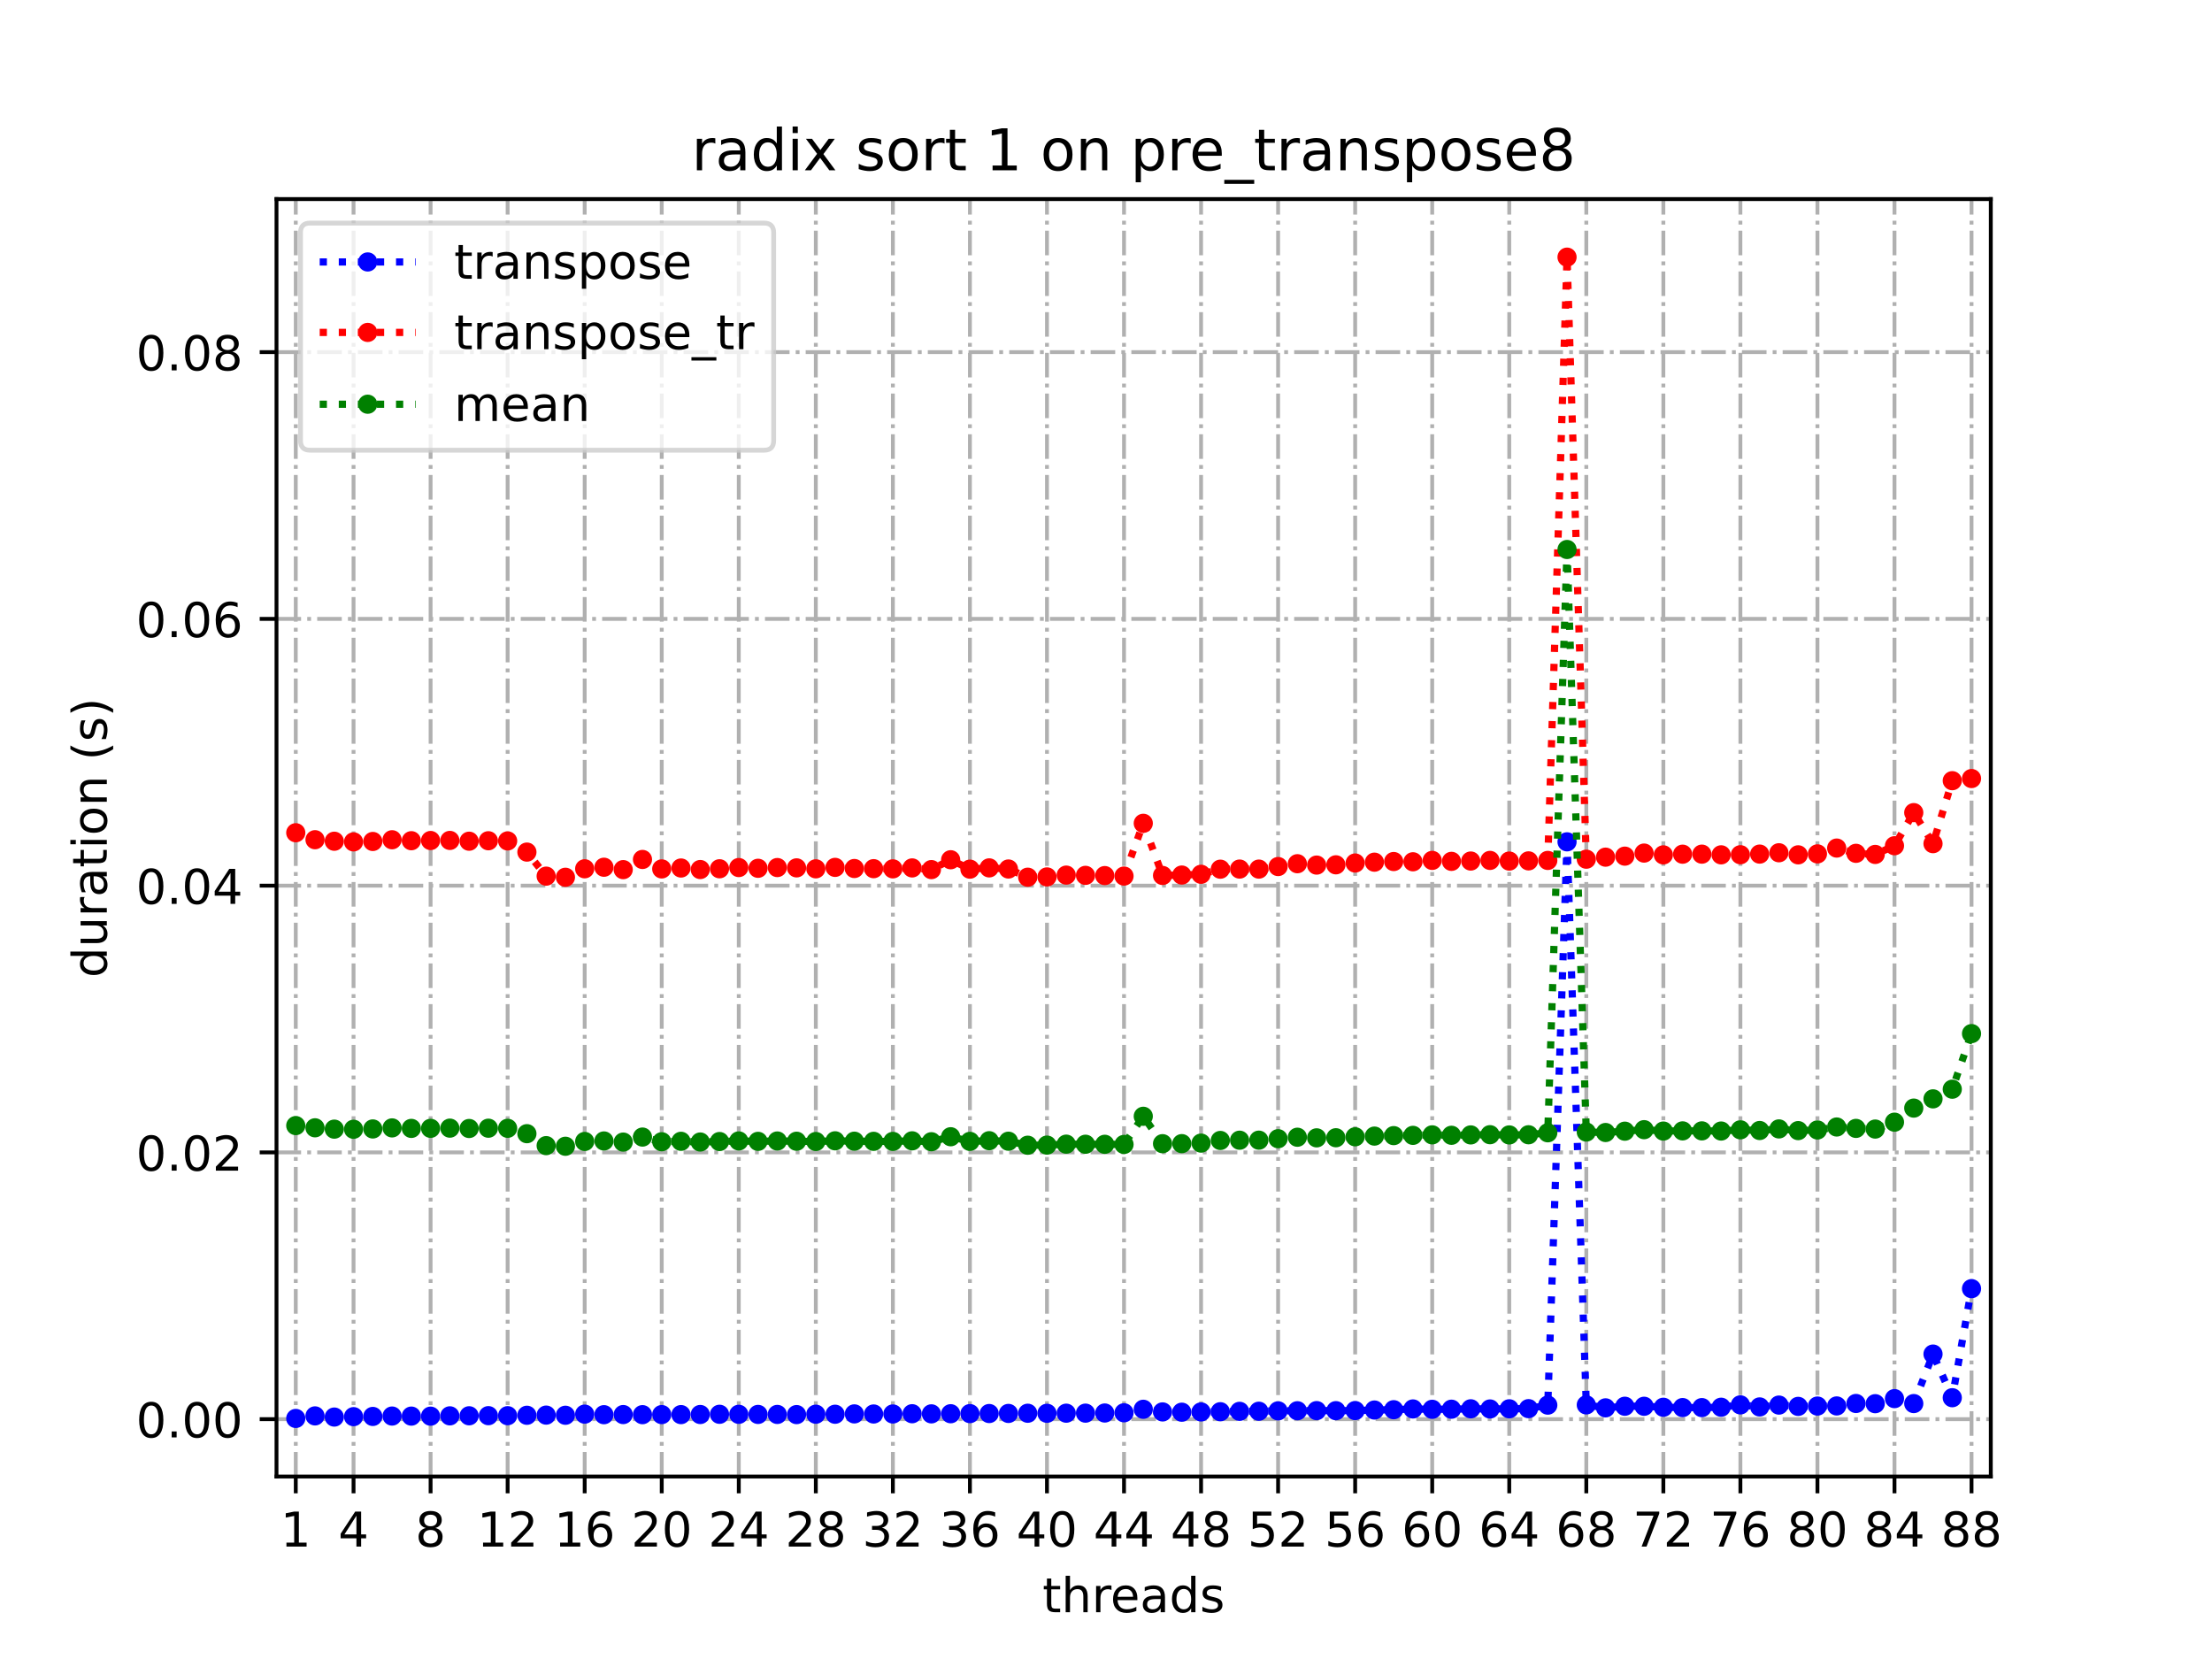 <?xml version="1.0" encoding="utf-8" standalone="no"?>
<!DOCTYPE svg PUBLIC "-//W3C//DTD SVG 1.1//EN"
  "http://www.w3.org/Graphics/SVG/1.1/DTD/svg11.dtd">
<!-- Created with matplotlib (https://matplotlib.org/) -->
<svg height="345.6pt" version="1.1" viewBox="0 0 460.8 345.6" width="460.8pt" xmlns="http://www.w3.org/2000/svg" xmlns:xlink="http://www.w3.org/1999/xlink">
 <defs>
  <style type="text/css">
*{stroke-linecap:butt;stroke-linejoin:round;}
  </style>
 </defs>
 <g id="figure_1">
  <g id="patch_1">
   <path d="M 0 345.6 
L 460.8 345.6 
L 460.8 0 
L 0 0 
z
" style="fill:#ffffff;"/>
  </g>
  <g id="axes_1">
   <g id="patch_2">
    <path d="M 57.6 307.584 
L 414.72 307.584 
L 414.72 41.472 
L 57.6 41.472 
z
" style="fill:#ffffff;"/>
   </g>
   <g id="matplotlib.axis_1">
    <g id="xtick_1">
     <g id="line2d_1">
      <path clip-path="url(#p937dfaa1dc)" d="M 61.613 307.584 
L 61.613 41.472 
" style="fill:none;stroke:#b0b0b0;stroke-dasharray:5.12,1.28,0.8,1.28;stroke-dashoffset:0;stroke-width:0.8;"/>
     </g>
     <g id="line2d_2">
      <defs>
       <path d="M 0 0 
L 0 3.5 
" id="mff4311118d" style="stroke:#000000;stroke-width:0.8;"/>
      </defs>
      <g>
       <use style="stroke:#000000;stroke-width:0.8;" x="61.613" xlink:href="#mff4311118d" y="307.584"/>
      </g>
     </g>
     <g id="text_1">
      <!-- 1 -->
      <defs>
       <path d="M 12.406 8.297 
L 28.516 8.297 
L 28.516 63.922 
L 10.984 60.406 
L 10.984 69.391 
L 28.422 72.906 
L 38.281 72.906 
L 38.281 8.297 
L 54.391 8.297 
L 54.391 0 
L 12.406 0 
z
" id="DejaVuSans-49"/>
      </defs>
      <g transform="translate(58.431 322.182)scale(0.1 -0.1)">
       <use xlink:href="#DejaVuSans-49"/>
      </g>
     </g>
    </g>
    <g id="xtick_2">
     <g id="line2d_3">
      <path clip-path="url(#p937dfaa1dc)" d="M 73.65 307.584 
L 73.65 41.472 
" style="fill:none;stroke:#b0b0b0;stroke-dasharray:5.12,1.28,0.8,1.28;stroke-dashoffset:0;stroke-width:0.8;"/>
     </g>
     <g id="line2d_4">
      <g>
       <use style="stroke:#000000;stroke-width:0.8;" x="73.65" xlink:href="#mff4311118d" y="307.584"/>
      </g>
     </g>
     <g id="text_2">
      <!-- 4 -->
      <defs>
       <path d="M 37.797 64.312 
L 12.891 25.391 
L 37.797 25.391 
z
M 35.203 72.906 
L 47.609 72.906 
L 47.609 25.391 
L 58.016 25.391 
L 58.016 17.188 
L 47.609 17.188 
L 47.609 0 
L 37.797 0 
L 37.797 17.188 
L 4.891 17.188 
L 4.891 26.703 
z
" id="DejaVuSans-52"/>
      </defs>
      <g transform="translate(70.469 322.182)scale(0.1 -0.1)">
       <use xlink:href="#DejaVuSans-52"/>
      </g>
     </g>
    </g>
    <g id="xtick_3">
     <g id="line2d_5">
      <path clip-path="url(#p937dfaa1dc)" d="M 89.701 307.584 
L 89.701 41.472 
" style="fill:none;stroke:#b0b0b0;stroke-dasharray:5.12,1.28,0.8,1.28;stroke-dashoffset:0;stroke-width:0.8;"/>
     </g>
     <g id="line2d_6">
      <g>
       <use style="stroke:#000000;stroke-width:0.8;" x="89.701" xlink:href="#mff4311118d" y="307.584"/>
      </g>
     </g>
     <g id="text_3">
      <!-- 8 -->
      <defs>
       <path d="M 31.781 34.625 
Q 24.75 34.625 20.719 30.859 
Q 16.703 27.094 16.703 20.516 
Q 16.703 13.922 20.719 10.156 
Q 24.75 6.391 31.781 6.391 
Q 38.812 6.391 42.859 10.172 
Q 46.922 13.969 46.922 20.516 
Q 46.922 27.094 42.891 30.859 
Q 38.875 34.625 31.781 34.625 
z
M 21.922 38.812 
Q 15.578 40.375 12.031 44.719 
Q 8.5 49.078 8.5 55.328 
Q 8.5 64.062 14.719 69.141 
Q 20.953 74.219 31.781 74.219 
Q 42.672 74.219 48.875 69.141 
Q 55.078 64.062 55.078 55.328 
Q 55.078 49.078 51.531 44.719 
Q 48 40.375 41.703 38.812 
Q 48.828 37.156 52.797 32.312 
Q 56.781 27.484 56.781 20.516 
Q 56.781 9.906 50.312 4.234 
Q 43.844 -1.422 31.781 -1.422 
Q 19.734 -1.422 13.25 4.234 
Q 6.781 9.906 6.781 20.516 
Q 6.781 27.484 10.781 32.312 
Q 14.797 37.156 21.922 38.812 
z
M 18.312 54.391 
Q 18.312 48.734 21.844 45.562 
Q 25.391 42.391 31.781 42.391 
Q 38.141 42.391 41.719 45.562 
Q 45.312 48.734 45.312 54.391 
Q 45.312 60.062 41.719 63.234 
Q 38.141 66.406 31.781 66.406 
Q 25.391 66.406 21.844 63.234 
Q 18.312 60.062 18.312 54.391 
z
" id="DejaVuSans-56"/>
      </defs>
      <g transform="translate(86.519 322.182)scale(0.1 -0.1)">
       <use xlink:href="#DejaVuSans-56"/>
      </g>
     </g>
    </g>
    <g id="xtick_4">
     <g id="line2d_7">
      <path clip-path="url(#p937dfaa1dc)" d="M 105.751 307.584 
L 105.751 41.472 
" style="fill:none;stroke:#b0b0b0;stroke-dasharray:5.12,1.28,0.8,1.28;stroke-dashoffset:0;stroke-width:0.8;"/>
     </g>
     <g id="line2d_8">
      <g>
       <use style="stroke:#000000;stroke-width:0.8;" x="105.751" xlink:href="#mff4311118d" y="307.584"/>
      </g>
     </g>
     <g id="text_4">
      <!-- 12 -->
      <defs>
       <path d="M 19.188 8.297 
L 53.609 8.297 
L 53.609 0 
L 7.328 0 
L 7.328 8.297 
Q 12.938 14.109 22.625 23.891 
Q 32.328 33.688 34.812 36.531 
Q 39.547 41.844 41.422 45.531 
Q 43.312 49.219 43.312 52.781 
Q 43.312 58.594 39.234 62.25 
Q 35.156 65.922 28.609 65.922 
Q 23.969 65.922 18.812 64.312 
Q 13.672 62.703 7.812 59.422 
L 7.812 69.391 
Q 13.766 71.781 18.938 73 
Q 24.125 74.219 28.422 74.219 
Q 39.75 74.219 46.484 68.547 
Q 53.219 62.891 53.219 53.422 
Q 53.219 48.922 51.531 44.891 
Q 49.859 40.875 45.406 35.406 
Q 44.188 33.984 37.641 27.219 
Q 31.109 20.453 19.188 8.297 
z
" id="DejaVuSans-50"/>
      </defs>
      <g transform="translate(99.389 322.182)scale(0.1 -0.1)">
       <use xlink:href="#DejaVuSans-49"/>
       <use x="63.623" xlink:href="#DejaVuSans-50"/>
      </g>
     </g>
    </g>
    <g id="xtick_5">
     <g id="line2d_9">
      <path clip-path="url(#p937dfaa1dc)" d="M 121.801 307.584 
L 121.801 41.472 
" style="fill:none;stroke:#b0b0b0;stroke-dasharray:5.12,1.28,0.8,1.28;stroke-dashoffset:0;stroke-width:0.8;"/>
     </g>
     <g id="line2d_10">
      <g>
       <use style="stroke:#000000;stroke-width:0.8;" x="121.801" xlink:href="#mff4311118d" y="307.584"/>
      </g>
     </g>
     <g id="text_5">
      <!-- 16 -->
      <defs>
       <path d="M 33.016 40.375 
Q 26.375 40.375 22.484 35.828 
Q 18.609 31.297 18.609 23.391 
Q 18.609 15.531 22.484 10.953 
Q 26.375 6.391 33.016 6.391 
Q 39.656 6.391 43.531 10.953 
Q 47.406 15.531 47.406 23.391 
Q 47.406 31.297 43.531 35.828 
Q 39.656 40.375 33.016 40.375 
z
M 52.594 71.297 
L 52.594 62.312 
Q 48.875 64.062 45.094 64.984 
Q 41.312 65.922 37.594 65.922 
Q 27.828 65.922 22.672 59.328 
Q 17.531 52.734 16.797 39.406 
Q 19.672 43.656 24.016 45.922 
Q 28.375 48.188 33.594 48.188 
Q 44.578 48.188 50.953 41.516 
Q 57.328 34.859 57.328 23.391 
Q 57.328 12.156 50.688 5.359 
Q 44.047 -1.422 33.016 -1.422 
Q 20.359 -1.422 13.672 8.266 
Q 6.984 17.969 6.984 36.375 
Q 6.984 53.656 15.188 63.938 
Q 23.391 74.219 37.203 74.219 
Q 40.922 74.219 44.703 73.484 
Q 48.484 72.75 52.594 71.297 
z
" id="DejaVuSans-54"/>
      </defs>
      <g transform="translate(115.439 322.182)scale(0.1 -0.1)">
       <use xlink:href="#DejaVuSans-49"/>
       <use x="63.623" xlink:href="#DejaVuSans-54"/>
      </g>
     </g>
    </g>
    <g id="xtick_6">
     <g id="line2d_11">
      <path clip-path="url(#p937dfaa1dc)" d="M 137.852 307.584 
L 137.852 41.472 
" style="fill:none;stroke:#b0b0b0;stroke-dasharray:5.12,1.28,0.8,1.28;stroke-dashoffset:0;stroke-width:0.8;"/>
     </g>
     <g id="line2d_12">
      <g>
       <use style="stroke:#000000;stroke-width:0.8;" x="137.852" xlink:href="#mff4311118d" y="307.584"/>
      </g>
     </g>
     <g id="text_6">
      <!-- 20 -->
      <defs>
       <path d="M 31.781 66.406 
Q 24.172 66.406 20.328 58.906 
Q 16.5 51.422 16.5 36.375 
Q 16.5 21.391 20.328 13.891 
Q 24.172 6.391 31.781 6.391 
Q 39.453 6.391 43.281 13.891 
Q 47.125 21.391 47.125 36.375 
Q 47.125 51.422 43.281 58.906 
Q 39.453 66.406 31.781 66.406 
z
M 31.781 74.219 
Q 44.047 74.219 50.516 64.516 
Q 56.984 54.828 56.984 36.375 
Q 56.984 17.969 50.516 8.266 
Q 44.047 -1.422 31.781 -1.422 
Q 19.531 -1.422 13.062 8.266 
Q 6.594 17.969 6.594 36.375 
Q 6.594 54.828 13.062 64.516 
Q 19.531 74.219 31.781 74.219 
z
" id="DejaVuSans-48"/>
      </defs>
      <g transform="translate(131.489 322.182)scale(0.1 -0.1)">
       <use xlink:href="#DejaVuSans-50"/>
       <use x="63.623" xlink:href="#DejaVuSans-48"/>
      </g>
     </g>
    </g>
    <g id="xtick_7">
     <g id="line2d_13">
      <path clip-path="url(#p937dfaa1dc)" d="M 153.902 307.584 
L 153.902 41.472 
" style="fill:none;stroke:#b0b0b0;stroke-dasharray:5.12,1.28,0.8,1.28;stroke-dashoffset:0;stroke-width:0.8;"/>
     </g>
     <g id="line2d_14">
      <g>
       <use style="stroke:#000000;stroke-width:0.8;" x="153.902" xlink:href="#mff4311118d" y="307.584"/>
      </g>
     </g>
     <g id="text_7">
      <!-- 24 -->
      <g transform="translate(147.54 322.182)scale(0.1 -0.1)">
       <use xlink:href="#DejaVuSans-50"/>
       <use x="63.623" xlink:href="#DejaVuSans-52"/>
      </g>
     </g>
    </g>
    <g id="xtick_8">
     <g id="line2d_15">
      <path clip-path="url(#p937dfaa1dc)" d="M 169.952 307.584 
L 169.952 41.472 
" style="fill:none;stroke:#b0b0b0;stroke-dasharray:5.12,1.28,0.8,1.28;stroke-dashoffset:0;stroke-width:0.8;"/>
     </g>
     <g id="line2d_16">
      <g>
       <use style="stroke:#000000;stroke-width:0.8;" x="169.952" xlink:href="#mff4311118d" y="307.584"/>
      </g>
     </g>
     <g id="text_8">
      <!-- 28 -->
      <g transform="translate(163.59 322.182)scale(0.1 -0.1)">
       <use xlink:href="#DejaVuSans-50"/>
       <use x="63.623" xlink:href="#DejaVuSans-56"/>
      </g>
     </g>
    </g>
    <g id="xtick_9">
     <g id="line2d_17">
      <path clip-path="url(#p937dfaa1dc)" d="M 186.003 307.584 
L 186.003 41.472 
" style="fill:none;stroke:#b0b0b0;stroke-dasharray:5.12,1.28,0.8,1.28;stroke-dashoffset:0;stroke-width:0.8;"/>
     </g>
     <g id="line2d_18">
      <g>
       <use style="stroke:#000000;stroke-width:0.8;" x="186.003" xlink:href="#mff4311118d" y="307.584"/>
      </g>
     </g>
     <g id="text_9">
      <!-- 32 -->
      <defs>
       <path d="M 40.578 39.312 
Q 47.656 37.797 51.625 33 
Q 55.609 28.219 55.609 21.188 
Q 55.609 10.406 48.188 4.484 
Q 40.766 -1.422 27.094 -1.422 
Q 22.516 -1.422 17.656 -0.516 
Q 12.797 0.391 7.625 2.203 
L 7.625 11.719 
Q 11.719 9.328 16.594 8.109 
Q 21.484 6.891 26.812 6.891 
Q 36.078 6.891 40.938 10.547 
Q 45.797 14.203 45.797 21.188 
Q 45.797 27.641 41.281 31.266 
Q 36.766 34.906 28.719 34.906 
L 20.219 34.906 
L 20.219 43.016 
L 29.109 43.016 
Q 36.375 43.016 40.234 45.922 
Q 44.094 48.828 44.094 54.297 
Q 44.094 59.906 40.109 62.906 
Q 36.141 65.922 28.719 65.922 
Q 24.656 65.922 20.016 65.031 
Q 15.375 64.156 9.812 62.312 
L 9.812 71.094 
Q 15.438 72.656 20.344 73.438 
Q 25.25 74.219 29.594 74.219 
Q 40.828 74.219 47.359 69.109 
Q 53.906 64.016 53.906 55.328 
Q 53.906 49.266 50.438 45.094 
Q 46.969 40.922 40.578 39.312 
z
" id="DejaVuSans-51"/>
      </defs>
      <g transform="translate(179.64 322.182)scale(0.1 -0.1)">
       <use xlink:href="#DejaVuSans-51"/>
       <use x="63.623" xlink:href="#DejaVuSans-50"/>
      </g>
     </g>
    </g>
    <g id="xtick_10">
     <g id="line2d_19">
      <path clip-path="url(#p937dfaa1dc)" d="M 202.053 307.584 
L 202.053 41.472 
" style="fill:none;stroke:#b0b0b0;stroke-dasharray:5.12,1.28,0.8,1.28;stroke-dashoffset:0;stroke-width:0.8;"/>
     </g>
     <g id="line2d_20">
      <g>
       <use style="stroke:#000000;stroke-width:0.8;" x="202.053" xlink:href="#mff4311118d" y="307.584"/>
      </g>
     </g>
     <g id="text_10">
      <!-- 36 -->
      <g transform="translate(195.691 322.182)scale(0.1 -0.1)">
       <use xlink:href="#DejaVuSans-51"/>
       <use x="63.623" xlink:href="#DejaVuSans-54"/>
      </g>
     </g>
    </g>
    <g id="xtick_11">
     <g id="line2d_21">
      <path clip-path="url(#p937dfaa1dc)" d="M 218.103 307.584 
L 218.103 41.472 
" style="fill:none;stroke:#b0b0b0;stroke-dasharray:5.12,1.28,0.8,1.28;stroke-dashoffset:0;stroke-width:0.8;"/>
     </g>
     <g id="line2d_22">
      <g>
       <use style="stroke:#000000;stroke-width:0.8;" x="218.103" xlink:href="#mff4311118d" y="307.584"/>
      </g>
     </g>
     <g id="text_11">
      <!-- 40 -->
      <g transform="translate(211.741 322.182)scale(0.1 -0.1)">
       <use xlink:href="#DejaVuSans-52"/>
       <use x="63.623" xlink:href="#DejaVuSans-48"/>
      </g>
     </g>
    </g>
    <g id="xtick_12">
     <g id="line2d_23">
      <path clip-path="url(#p937dfaa1dc)" d="M 234.154 307.584 
L 234.154 41.472 
" style="fill:none;stroke:#b0b0b0;stroke-dasharray:5.12,1.28,0.8,1.28;stroke-dashoffset:0;stroke-width:0.8;"/>
     </g>
     <g id="line2d_24">
      <g>
       <use style="stroke:#000000;stroke-width:0.8;" x="234.154" xlink:href="#mff4311118d" y="307.584"/>
      </g>
     </g>
     <g id="text_12">
      <!-- 44 -->
      <g transform="translate(227.791 322.182)scale(0.1 -0.1)">
       <use xlink:href="#DejaVuSans-52"/>
       <use x="63.623" xlink:href="#DejaVuSans-52"/>
      </g>
     </g>
    </g>
    <g id="xtick_13">
     <g id="line2d_25">
      <path clip-path="url(#p937dfaa1dc)" d="M 250.204 307.584 
L 250.204 41.472 
" style="fill:none;stroke:#b0b0b0;stroke-dasharray:5.12,1.28,0.8,1.28;stroke-dashoffset:0;stroke-width:0.8;"/>
     </g>
     <g id="line2d_26">
      <g>
       <use style="stroke:#000000;stroke-width:0.8;" x="250.204" xlink:href="#mff4311118d" y="307.584"/>
      </g>
     </g>
     <g id="text_13">
      <!-- 48 -->
      <g transform="translate(243.842 322.182)scale(0.1 -0.1)">
       <use xlink:href="#DejaVuSans-52"/>
       <use x="63.623" xlink:href="#DejaVuSans-56"/>
      </g>
     </g>
    </g>
    <g id="xtick_14">
     <g id="line2d_27">
      <path clip-path="url(#p937dfaa1dc)" d="M 266.254 307.584 
L 266.254 41.472 
" style="fill:none;stroke:#b0b0b0;stroke-dasharray:5.12,1.28,0.8,1.28;stroke-dashoffset:0;stroke-width:0.8;"/>
     </g>
     <g id="line2d_28">
      <g>
       <use style="stroke:#000000;stroke-width:0.8;" x="266.254" xlink:href="#mff4311118d" y="307.584"/>
      </g>
     </g>
     <g id="text_14">
      <!-- 52 -->
      <defs>
       <path d="M 10.797 72.906 
L 49.516 72.906 
L 49.516 64.594 
L 19.828 64.594 
L 19.828 46.734 
Q 21.969 47.469 24.109 47.828 
Q 26.266 48.188 28.422 48.188 
Q 40.625 48.188 47.75 41.5 
Q 54.891 34.812 54.891 23.391 
Q 54.891 11.625 47.562 5.094 
Q 40.234 -1.422 26.906 -1.422 
Q 22.312 -1.422 17.547 -0.641 
Q 12.797 0.141 7.719 1.703 
L 7.719 11.625 
Q 12.109 9.234 16.797 8.062 
Q 21.484 6.891 26.703 6.891 
Q 35.156 6.891 40.078 11.328 
Q 45.016 15.766 45.016 23.391 
Q 45.016 31 40.078 35.438 
Q 35.156 39.891 26.703 39.891 
Q 22.75 39.891 18.812 39.016 
Q 14.891 38.141 10.797 36.281 
z
" id="DejaVuSans-53"/>
      </defs>
      <g transform="translate(259.892 322.182)scale(0.1 -0.1)">
       <use xlink:href="#DejaVuSans-53"/>
       <use x="63.623" xlink:href="#DejaVuSans-50"/>
      </g>
     </g>
    </g>
    <g id="xtick_15">
     <g id="line2d_29">
      <path clip-path="url(#p937dfaa1dc)" d="M 282.305 307.584 
L 282.305 41.472 
" style="fill:none;stroke:#b0b0b0;stroke-dasharray:5.12,1.28,0.8,1.28;stroke-dashoffset:0;stroke-width:0.8;"/>
     </g>
     <g id="line2d_30">
      <g>
       <use style="stroke:#000000;stroke-width:0.8;" x="282.305" xlink:href="#mff4311118d" y="307.584"/>
      </g>
     </g>
     <g id="text_15">
      <!-- 56 -->
      <g transform="translate(275.942 322.182)scale(0.1 -0.1)">
       <use xlink:href="#DejaVuSans-53"/>
       <use x="63.623" xlink:href="#DejaVuSans-54"/>
      </g>
     </g>
    </g>
    <g id="xtick_16">
     <g id="line2d_31">
      <path clip-path="url(#p937dfaa1dc)" d="M 298.355 307.584 
L 298.355 41.472 
" style="fill:none;stroke:#b0b0b0;stroke-dasharray:5.12,1.28,0.8,1.28;stroke-dashoffset:0;stroke-width:0.8;"/>
     </g>
     <g id="line2d_32">
      <g>
       <use style="stroke:#000000;stroke-width:0.8;" x="298.355" xlink:href="#mff4311118d" y="307.584"/>
      </g>
     </g>
     <g id="text_16">
      <!-- 60 -->
      <g transform="translate(291.993 322.182)scale(0.1 -0.1)">
       <use xlink:href="#DejaVuSans-54"/>
       <use x="63.623" xlink:href="#DejaVuSans-48"/>
      </g>
     </g>
    </g>
    <g id="xtick_17">
     <g id="line2d_33">
      <path clip-path="url(#p937dfaa1dc)" d="M 314.405 307.584 
L 314.405 41.472 
" style="fill:none;stroke:#b0b0b0;stroke-dasharray:5.12,1.28,0.8,1.28;stroke-dashoffset:0;stroke-width:0.8;"/>
     </g>
     <g id="line2d_34">
      <g>
       <use style="stroke:#000000;stroke-width:0.8;" x="314.405" xlink:href="#mff4311118d" y="307.584"/>
      </g>
     </g>
     <g id="text_17">
      <!-- 64 -->
      <g transform="translate(308.043 322.182)scale(0.1 -0.1)">
       <use xlink:href="#DejaVuSans-54"/>
       <use x="63.623" xlink:href="#DejaVuSans-52"/>
      </g>
     </g>
    </g>
    <g id="xtick_18">
     <g id="line2d_35">
      <path clip-path="url(#p937dfaa1dc)" d="M 330.456 307.584 
L 330.456 41.472 
" style="fill:none;stroke:#b0b0b0;stroke-dasharray:5.12,1.28,0.8,1.28;stroke-dashoffset:0;stroke-width:0.8;"/>
     </g>
     <g id="line2d_36">
      <g>
       <use style="stroke:#000000;stroke-width:0.8;" x="330.456" xlink:href="#mff4311118d" y="307.584"/>
      </g>
     </g>
     <g id="text_18">
      <!-- 68 -->
      <g transform="translate(324.093 322.182)scale(0.1 -0.1)">
       <use xlink:href="#DejaVuSans-54"/>
       <use x="63.623" xlink:href="#DejaVuSans-56"/>
      </g>
     </g>
    </g>
    <g id="xtick_19">
     <g id="line2d_37">
      <path clip-path="url(#p937dfaa1dc)" d="M 346.506 307.584 
L 346.506 41.472 
" style="fill:none;stroke:#b0b0b0;stroke-dasharray:5.12,1.28,0.8,1.28;stroke-dashoffset:0;stroke-width:0.8;"/>
     </g>
     <g id="line2d_38">
      <g>
       <use style="stroke:#000000;stroke-width:0.8;" x="346.506" xlink:href="#mff4311118d" y="307.584"/>
      </g>
     </g>
     <g id="text_19">
      <!-- 72 -->
      <defs>
       <path d="M 8.203 72.906 
L 55.078 72.906 
L 55.078 68.703 
L 28.609 0 
L 18.312 0 
L 43.219 64.594 
L 8.203 64.594 
z
" id="DejaVuSans-55"/>
      </defs>
      <g transform="translate(340.144 322.182)scale(0.1 -0.1)">
       <use xlink:href="#DejaVuSans-55"/>
       <use x="63.623" xlink:href="#DejaVuSans-50"/>
      </g>
     </g>
    </g>
    <g id="xtick_20">
     <g id="line2d_39">
      <path clip-path="url(#p937dfaa1dc)" d="M 362.556 307.584 
L 362.556 41.472 
" style="fill:none;stroke:#b0b0b0;stroke-dasharray:5.12,1.28,0.8,1.28;stroke-dashoffset:0;stroke-width:0.8;"/>
     </g>
     <g id="line2d_40">
      <g>
       <use style="stroke:#000000;stroke-width:0.8;" x="362.556" xlink:href="#mff4311118d" y="307.584"/>
      </g>
     </g>
     <g id="text_20">
      <!-- 76 -->
      <g transform="translate(356.194 322.182)scale(0.1 -0.1)">
       <use xlink:href="#DejaVuSans-55"/>
       <use x="63.623" xlink:href="#DejaVuSans-54"/>
      </g>
     </g>
    </g>
    <g id="xtick_21">
     <g id="line2d_41">
      <path clip-path="url(#p937dfaa1dc)" d="M 378.607 307.584 
L 378.607 41.472 
" style="fill:none;stroke:#b0b0b0;stroke-dasharray:5.12,1.28,0.8,1.28;stroke-dashoffset:0;stroke-width:0.8;"/>
     </g>
     <g id="line2d_42">
      <g>
       <use style="stroke:#000000;stroke-width:0.8;" x="378.607" xlink:href="#mff4311118d" y="307.584"/>
      </g>
     </g>
     <g id="text_21">
      <!-- 80 -->
      <g transform="translate(372.244 322.182)scale(0.1 -0.1)">
       <use xlink:href="#DejaVuSans-56"/>
       <use x="63.623" xlink:href="#DejaVuSans-48"/>
      </g>
     </g>
    </g>
    <g id="xtick_22">
     <g id="line2d_43">
      <path clip-path="url(#p937dfaa1dc)" d="M 394.657 307.584 
L 394.657 41.472 
" style="fill:none;stroke:#b0b0b0;stroke-dasharray:5.12,1.28,0.8,1.28;stroke-dashoffset:0;stroke-width:0.8;"/>
     </g>
     <g id="line2d_44">
      <g>
       <use style="stroke:#000000;stroke-width:0.8;" x="394.657" xlink:href="#mff4311118d" y="307.584"/>
      </g>
     </g>
     <g id="text_22">
      <!-- 84 -->
      <g transform="translate(388.295 322.182)scale(0.1 -0.1)">
       <use xlink:href="#DejaVuSans-56"/>
       <use x="63.623" xlink:href="#DejaVuSans-52"/>
      </g>
     </g>
    </g>
    <g id="xtick_23">
     <g id="line2d_45">
      <path clip-path="url(#p937dfaa1dc)" d="M 410.707 307.584 
L 410.707 41.472 
" style="fill:none;stroke:#b0b0b0;stroke-dasharray:5.12,1.28,0.8,1.28;stroke-dashoffset:0;stroke-width:0.8;"/>
     </g>
     <g id="line2d_46">
      <g>
       <use style="stroke:#000000;stroke-width:0.8;" x="410.707" xlink:href="#mff4311118d" y="307.584"/>
      </g>
     </g>
     <g id="text_23">
      <!-- 88 -->
      <g transform="translate(404.345 322.182)scale(0.1 -0.1)">
       <use xlink:href="#DejaVuSans-56"/>
       <use x="63.623" xlink:href="#DejaVuSans-56"/>
      </g>
     </g>
    </g>
    <g id="text_24">
     <!-- threads -->
     <defs>
      <path d="M 18.312 70.219 
L 18.312 54.688 
L 36.812 54.688 
L 36.812 47.703 
L 18.312 47.703 
L 18.312 18.016 
Q 18.312 11.328 20.141 9.422 
Q 21.969 7.516 27.594 7.516 
L 36.812 7.516 
L 36.812 0 
L 27.594 0 
Q 17.188 0 13.234 3.875 
Q 9.281 7.766 9.281 18.016 
L 9.281 47.703 
L 2.688 47.703 
L 2.688 54.688 
L 9.281 54.688 
L 9.281 70.219 
z
" id="DejaVuSans-116"/>
      <path d="M 54.891 33.016 
L 54.891 0 
L 45.906 0 
L 45.906 32.719 
Q 45.906 40.484 42.875 44.328 
Q 39.844 48.188 33.797 48.188 
Q 26.516 48.188 22.312 43.547 
Q 18.109 38.922 18.109 30.906 
L 18.109 0 
L 9.078 0 
L 9.078 75.984 
L 18.109 75.984 
L 18.109 46.188 
Q 21.344 51.125 25.703 53.562 
Q 30.078 56 35.797 56 
Q 45.219 56 50.047 50.172 
Q 54.891 44.344 54.891 33.016 
z
" id="DejaVuSans-104"/>
      <path d="M 41.109 46.297 
Q 39.594 47.172 37.812 47.578 
Q 36.031 48 33.891 48 
Q 26.266 48 22.188 43.047 
Q 18.109 38.094 18.109 28.812 
L 18.109 0 
L 9.078 0 
L 9.078 54.688 
L 18.109 54.688 
L 18.109 46.188 
Q 20.953 51.172 25.484 53.578 
Q 30.031 56 36.531 56 
Q 37.453 56 38.578 55.875 
Q 39.703 55.766 41.062 55.516 
z
" id="DejaVuSans-114"/>
      <path d="M 56.203 29.594 
L 56.203 25.203 
L 14.891 25.203 
Q 15.484 15.922 20.484 11.062 
Q 25.484 6.203 34.422 6.203 
Q 39.594 6.203 44.453 7.469 
Q 49.312 8.734 54.109 11.281 
L 54.109 2.781 
Q 49.266 0.734 44.188 -0.344 
Q 39.109 -1.422 33.891 -1.422 
Q 20.797 -1.422 13.156 6.188 
Q 5.516 13.812 5.516 26.812 
Q 5.516 40.234 12.766 48.109 
Q 20.016 56 32.328 56 
Q 43.359 56 49.781 48.891 
Q 56.203 41.797 56.203 29.594 
z
M 47.219 32.234 
Q 47.125 39.594 43.094 43.984 
Q 39.062 48.391 32.422 48.391 
Q 24.906 48.391 20.391 44.141 
Q 15.875 39.891 15.188 32.172 
z
" id="DejaVuSans-101"/>
      <path d="M 34.281 27.484 
Q 23.391 27.484 19.188 25 
Q 14.984 22.516 14.984 16.5 
Q 14.984 11.719 18.141 8.906 
Q 21.297 6.109 26.703 6.109 
Q 34.188 6.109 38.703 11.406 
Q 43.219 16.703 43.219 25.484 
L 43.219 27.484 
z
M 52.203 31.203 
L 52.203 0 
L 43.219 0 
L 43.219 8.297 
Q 40.141 3.328 35.547 0.953 
Q 30.953 -1.422 24.312 -1.422 
Q 15.922 -1.422 10.953 3.297 
Q 6 8.016 6 15.922 
Q 6 25.141 12.172 29.828 
Q 18.359 34.516 30.609 34.516 
L 43.219 34.516 
L 43.219 35.406 
Q 43.219 41.609 39.141 45 
Q 35.062 48.391 27.688 48.391 
Q 23 48.391 18.547 47.266 
Q 14.109 46.141 10.016 43.891 
L 10.016 52.203 
Q 14.938 54.109 19.578 55.047 
Q 24.219 56 28.609 56 
Q 40.484 56 46.344 49.844 
Q 52.203 43.703 52.203 31.203 
z
" id="DejaVuSans-97"/>
      <path d="M 45.406 46.391 
L 45.406 75.984 
L 54.391 75.984 
L 54.391 0 
L 45.406 0 
L 45.406 8.203 
Q 42.578 3.328 38.25 0.953 
Q 33.938 -1.422 27.875 -1.422 
Q 17.969 -1.422 11.734 6.484 
Q 5.516 14.406 5.516 27.297 
Q 5.516 40.188 11.734 48.094 
Q 17.969 56 27.875 56 
Q 33.938 56 38.25 53.625 
Q 42.578 51.266 45.406 46.391 
z
M 14.797 27.297 
Q 14.797 17.391 18.875 11.75 
Q 22.953 6.109 30.078 6.109 
Q 37.203 6.109 41.297 11.75 
Q 45.406 17.391 45.406 27.297 
Q 45.406 37.203 41.297 42.844 
Q 37.203 48.484 30.078 48.484 
Q 22.953 48.484 18.875 42.844 
Q 14.797 37.203 14.797 27.297 
z
" id="DejaVuSans-100"/>
      <path d="M 44.281 53.078 
L 44.281 44.578 
Q 40.484 46.531 36.375 47.5 
Q 32.281 48.484 27.875 48.484 
Q 21.188 48.484 17.844 46.438 
Q 14.5 44.391 14.5 40.281 
Q 14.5 37.156 16.891 35.375 
Q 19.281 33.594 26.516 31.984 
L 29.594 31.297 
Q 39.156 29.25 43.188 25.516 
Q 47.219 21.781 47.219 15.094 
Q 47.219 7.469 41.188 3.016 
Q 35.156 -1.422 24.609 -1.422 
Q 20.219 -1.422 15.453 -0.562 
Q 10.688 0.297 5.422 2 
L 5.422 11.281 
Q 10.406 8.688 15.234 7.391 
Q 20.062 6.109 24.812 6.109 
Q 31.156 6.109 34.562 8.281 
Q 37.984 10.453 37.984 14.406 
Q 37.984 18.062 35.516 20.016 
Q 33.062 21.969 24.703 23.781 
L 21.578 24.516 
Q 13.234 26.266 9.516 29.906 
Q 5.812 33.547 5.812 39.891 
Q 5.812 47.609 11.281 51.797 
Q 16.75 56 26.812 56 
Q 31.781 56 36.172 55.266 
Q 40.578 54.547 44.281 53.078 
z
" id="DejaVuSans-115"/>
     </defs>
     <g transform="translate(217.169 335.861)scale(0.1 -0.1)">
      <use xlink:href="#DejaVuSans-116"/>
      <use x="39.209" xlink:href="#DejaVuSans-104"/>
      <use x="102.588" xlink:href="#DejaVuSans-114"/>
      <use x="141.451" xlink:href="#DejaVuSans-101"/>
      <use x="202.975" xlink:href="#DejaVuSans-97"/>
      <use x="264.254" xlink:href="#DejaVuSans-100"/>
      <use x="327.73" xlink:href="#DejaVuSans-115"/>
     </g>
    </g>
   </g>
   <g id="matplotlib.axis_2">
    <g id="ytick_1">
     <g id="line2d_47">
      <path clip-path="url(#p937dfaa1dc)" d="M 57.6 295.636 
L 414.72 295.636 
" style="fill:none;stroke:#b0b0b0;stroke-dasharray:5.12,1.28,0.8,1.28;stroke-dashoffset:0;stroke-width:0.8;"/>
     </g>
     <g id="line2d_48">
      <defs>
       <path d="M 0 0 
L -3.5 0 
" id="ma5c54c28c5" style="stroke:#000000;stroke-width:0.8;"/>
      </defs>
      <g>
       <use style="stroke:#000000;stroke-width:0.8;" x="57.6" xlink:href="#ma5c54c28c5" y="295.636"/>
      </g>
     </g>
     <g id="text_25">
      <!-- 0.00 -->
      <defs>
       <path d="M 10.688 12.406 
L 21 12.406 
L 21 0 
L 10.688 0 
z
" id="DejaVuSans-46"/>
      </defs>
      <g transform="translate(28.334 299.436)scale(0.1 -0.1)">
       <use xlink:href="#DejaVuSans-48"/>
       <use x="63.623" xlink:href="#DejaVuSans-46"/>
       <use x="95.41" xlink:href="#DejaVuSans-48"/>
       <use x="159.033" xlink:href="#DejaVuSans-48"/>
      </g>
     </g>
    </g>
    <g id="ytick_2">
     <g id="line2d_49">
      <path clip-path="url(#p937dfaa1dc)" d="M 57.6 240.066 
L 414.72 240.066 
" style="fill:none;stroke:#b0b0b0;stroke-dasharray:5.12,1.28,0.8,1.28;stroke-dashoffset:0;stroke-width:0.8;"/>
     </g>
     <g id="line2d_50">
      <g>
       <use style="stroke:#000000;stroke-width:0.8;" x="57.6" xlink:href="#ma5c54c28c5" y="240.066"/>
      </g>
     </g>
     <g id="text_26">
      <!-- 0.02 -->
      <g transform="translate(28.334 243.865)scale(0.1 -0.1)">
       <use xlink:href="#DejaVuSans-48"/>
       <use x="63.623" xlink:href="#DejaVuSans-46"/>
       <use x="95.41" xlink:href="#DejaVuSans-48"/>
       <use x="159.033" xlink:href="#DejaVuSans-50"/>
      </g>
     </g>
    </g>
    <g id="ytick_3">
     <g id="line2d_51">
      <path clip-path="url(#p937dfaa1dc)" d="M 57.6 184.495 
L 414.72 184.495 
" style="fill:none;stroke:#b0b0b0;stroke-dasharray:5.12,1.28,0.8,1.28;stroke-dashoffset:0;stroke-width:0.8;"/>
     </g>
     <g id="line2d_52">
      <g>
       <use style="stroke:#000000;stroke-width:0.8;" x="57.6" xlink:href="#ma5c54c28c5" y="184.495"/>
      </g>
     </g>
     <g id="text_27">
      <!-- 0.04 -->
      <g transform="translate(28.334 188.295)scale(0.1 -0.1)">
       <use xlink:href="#DejaVuSans-48"/>
       <use x="63.623" xlink:href="#DejaVuSans-46"/>
       <use x="95.41" xlink:href="#DejaVuSans-48"/>
       <use x="159.033" xlink:href="#DejaVuSans-52"/>
      </g>
     </g>
    </g>
    <g id="ytick_4">
     <g id="line2d_53">
      <path clip-path="url(#p937dfaa1dc)" d="M 57.6 128.925 
L 414.72 128.925 
" style="fill:none;stroke:#b0b0b0;stroke-dasharray:5.12,1.28,0.8,1.28;stroke-dashoffset:0;stroke-width:0.8;"/>
     </g>
     <g id="line2d_54">
      <g>
       <use style="stroke:#000000;stroke-width:0.8;" x="57.6" xlink:href="#ma5c54c28c5" y="128.925"/>
      </g>
     </g>
     <g id="text_28">
      <!-- 0.06 -->
      <g transform="translate(28.334 132.724)scale(0.1 -0.1)">
       <use xlink:href="#DejaVuSans-48"/>
       <use x="63.623" xlink:href="#DejaVuSans-46"/>
       <use x="95.41" xlink:href="#DejaVuSans-48"/>
       <use x="159.033" xlink:href="#DejaVuSans-54"/>
      </g>
     </g>
    </g>
    <g id="ytick_5">
     <g id="line2d_55">
      <path clip-path="url(#p937dfaa1dc)" d="M 57.6 73.354 
L 414.72 73.354 
" style="fill:none;stroke:#b0b0b0;stroke-dasharray:5.12,1.28,0.8,1.28;stroke-dashoffset:0;stroke-width:0.8;"/>
     </g>
     <g id="line2d_56">
      <g>
       <use style="stroke:#000000;stroke-width:0.8;" x="57.6" xlink:href="#ma5c54c28c5" y="73.354"/>
      </g>
     </g>
     <g id="text_29">
      <!-- 0.08 -->
      <g transform="translate(28.334 77.154)scale(0.1 -0.1)">
       <use xlink:href="#DejaVuSans-48"/>
       <use x="63.623" xlink:href="#DejaVuSans-46"/>
       <use x="95.41" xlink:href="#DejaVuSans-48"/>
       <use x="159.033" xlink:href="#DejaVuSans-56"/>
      </g>
     </g>
    </g>
    <g id="text_30">
     <!-- duration (s) -->
     <defs>
      <path d="M 8.5 21.578 
L 8.5 54.688 
L 17.484 54.688 
L 17.484 21.922 
Q 17.484 14.156 20.5 10.266 
Q 23.531 6.391 29.594 6.391 
Q 36.859 6.391 41.078 11.031 
Q 45.312 15.672 45.312 23.688 
L 45.312 54.688 
L 54.297 54.688 
L 54.297 0 
L 45.312 0 
L 45.312 8.406 
Q 42.047 3.422 37.719 1 
Q 33.406 -1.422 27.688 -1.422 
Q 18.266 -1.422 13.375 4.438 
Q 8.5 10.297 8.5 21.578 
z
M 31.109 56 
z
" id="DejaVuSans-117"/>
      <path d="M 9.422 54.688 
L 18.406 54.688 
L 18.406 0 
L 9.422 0 
z
M 9.422 75.984 
L 18.406 75.984 
L 18.406 64.594 
L 9.422 64.594 
z
" id="DejaVuSans-105"/>
      <path d="M 30.609 48.391 
Q 23.391 48.391 19.188 42.75 
Q 14.984 37.109 14.984 27.297 
Q 14.984 17.484 19.156 11.844 
Q 23.344 6.203 30.609 6.203 
Q 37.797 6.203 41.984 11.859 
Q 46.188 17.531 46.188 27.297 
Q 46.188 37.016 41.984 42.703 
Q 37.797 48.391 30.609 48.391 
z
M 30.609 56 
Q 42.328 56 49.016 48.375 
Q 55.719 40.766 55.719 27.297 
Q 55.719 13.875 49.016 6.219 
Q 42.328 -1.422 30.609 -1.422 
Q 18.844 -1.422 12.172 6.219 
Q 5.516 13.875 5.516 27.297 
Q 5.516 40.766 12.172 48.375 
Q 18.844 56 30.609 56 
z
" id="DejaVuSans-111"/>
      <path d="M 54.891 33.016 
L 54.891 0 
L 45.906 0 
L 45.906 32.719 
Q 45.906 40.484 42.875 44.328 
Q 39.844 48.188 33.797 48.188 
Q 26.516 48.188 22.312 43.547 
Q 18.109 38.922 18.109 30.906 
L 18.109 0 
L 9.078 0 
L 9.078 54.688 
L 18.109 54.688 
L 18.109 46.188 
Q 21.344 51.125 25.703 53.562 
Q 30.078 56 35.797 56 
Q 45.219 56 50.047 50.172 
Q 54.891 44.344 54.891 33.016 
z
" id="DejaVuSans-110"/>
      <path id="DejaVuSans-32"/>
      <path d="M 31 75.875 
Q 24.469 64.656 21.281 53.656 
Q 18.109 42.672 18.109 31.391 
Q 18.109 20.125 21.312 9.062 
Q 24.516 -2 31 -13.188 
L 23.188 -13.188 
Q 15.875 -1.703 12.234 9.375 
Q 8.594 20.453 8.594 31.391 
Q 8.594 42.281 12.203 53.312 
Q 15.828 64.359 23.188 75.875 
z
" id="DejaVuSans-40"/>
      <path d="M 8.016 75.875 
L 15.828 75.875 
Q 23.141 64.359 26.781 53.312 
Q 30.422 42.281 30.422 31.391 
Q 30.422 20.453 26.781 9.375 
Q 23.141 -1.703 15.828 -13.188 
L 8.016 -13.188 
Q 14.5 -2 17.703 9.062 
Q 20.906 20.125 20.906 31.391 
Q 20.906 42.672 17.703 53.656 
Q 14.5 64.656 8.016 75.875 
z
" id="DejaVuSans-41"/>
     </defs>
     <g transform="translate(22.255 203.663)rotate(-90)scale(0.1 -0.1)">
      <use xlink:href="#DejaVuSans-100"/>
      <use x="63.477" xlink:href="#DejaVuSans-117"/>
      <use x="126.855" xlink:href="#DejaVuSans-114"/>
      <use x="167.969" xlink:href="#DejaVuSans-97"/>
      <use x="229.248" xlink:href="#DejaVuSans-116"/>
      <use x="268.457" xlink:href="#DejaVuSans-105"/>
      <use x="296.24" xlink:href="#DejaVuSans-111"/>
      <use x="357.422" xlink:href="#DejaVuSans-110"/>
      <use x="420.801" xlink:href="#DejaVuSans-32"/>
      <use x="452.588" xlink:href="#DejaVuSans-40"/>
      <use x="491.602" xlink:href="#DejaVuSans-115"/>
      <use x="543.701" xlink:href="#DejaVuSans-41"/>
     </g>
    </g>
   </g>
   <g id="line2d_57">
    <path clip-path="url(#p937dfaa1dc)" d="M 61.613 295.488 
L 65.625 294.958 
L 69.638 295.199 
L 73.65 295.115 
L 77.663 295.07 
L 81.676 294.99 
L 85.688 295.002 
L 89.701 295.013 
L 93.713 294.947 
L 97.726 294.933 
L 101.738 294.909 
L 105.751 294.913 
L 109.764 294.826 
L 113.776 294.792 
L 117.789 294.824 
L 121.801 294.59 
L 125.814 294.705 
L 129.827 294.68 
L 133.839 294.701 
L 137.852 294.685 
L 141.864 294.688 
L 145.877 294.666 
L 149.889 294.621 
L 153.902 294.627 
L 157.915 294.65 
L 161.927 294.651 
L 165.94 294.686 
L 169.952 294.604 
L 173.965 294.611 
L 177.978 294.54 
L 181.99 294.56 
L 186.003 294.557 
L 190.015 294.504 
L 194.028 294.533 
L 198.04 294.505 
L 202.053 294.48 
L 206.066 294.463 
L 210.078 294.443 
L 214.091 294.403 
L 218.103 294.412 
L 222.116 294.393 
L 226.129 294.383 
L 230.141 294.355 
L 234.154 294.31 
L 238.166 293.579 
L 242.179 294.128 
L 246.191 294.187 
L 250.204 294.132 
L 254.217 294.087 
L 258.229 294.007 
L 262.242 293.984 
L 266.254 293.908 
L 270.267 293.883 
L 274.28 293.856 
L 278.292 293.866 
L 282.305 293.849 
L 286.317 293.733 
L 290.33 293.668 
L 294.342 293.51 
L 298.355 293.583 
L 302.368 293.564 
L 306.38 293.48 
L 310.393 293.514 
L 314.405 293.479 
L 318.418 293.446 
L 322.431 292.714 
L 326.443 175.369 
L 330.456 292.665 
L 334.468 293.281 
L 338.481 292.945 
L 342.493 292.951 
L 346.506 293.157 
L 350.519 293.224 
L 354.531 293.23 
L 358.544 293.152 
L 362.556 292.663 
L 366.569 293.087 
L 370.582 292.705 
L 374.594 292.975 
L 378.607 292.906 
L 382.619 292.883 
L 386.632 292.371 
L 390.644 292.415 
L 394.657 291.358 
L 398.67 292.391 
L 402.682 282.078 
L 406.695 291.169 
L 410.707 268.452 
" style="fill:none;stroke:#0000ff;stroke-dasharray:1.5,2.475;stroke-dashoffset:0;stroke-width:1.5;"/>
    <defs>
     <path d="M 0 1.5 
C 0.398 1.5 0.779 1.342 1.061 1.061 
C 1.342 0.779 1.5 0.398 1.5 0 
C 1.5 -0.398 1.342 -0.779 1.061 -1.061 
C 0.779 -1.342 0.398 -1.5 0 -1.5 
C -0.398 -1.5 -0.779 -1.342 -1.061 -1.061 
C -1.342 -0.779 -1.5 -0.398 -1.5 0 
C -1.5 0.398 -1.342 0.779 -1.061 1.061 
C -0.779 1.342 -0.398 1.5 0 1.5 
z
" id="mfdee27e11e" style="stroke:#0000ff;"/>
    </defs>
    <g clip-path="url(#p937dfaa1dc)">
     <use style="fill:#0000ff;stroke:#0000ff;" x="61.613" xlink:href="#mfdee27e11e" y="295.488"/>
     <use style="fill:#0000ff;stroke:#0000ff;" x="65.625" xlink:href="#mfdee27e11e" y="294.958"/>
     <use style="fill:#0000ff;stroke:#0000ff;" x="69.638" xlink:href="#mfdee27e11e" y="295.199"/>
     <use style="fill:#0000ff;stroke:#0000ff;" x="73.65" xlink:href="#mfdee27e11e" y="295.115"/>
     <use style="fill:#0000ff;stroke:#0000ff;" x="77.663" xlink:href="#mfdee27e11e" y="295.07"/>
     <use style="fill:#0000ff;stroke:#0000ff;" x="81.676" xlink:href="#mfdee27e11e" y="294.99"/>
     <use style="fill:#0000ff;stroke:#0000ff;" x="85.688" xlink:href="#mfdee27e11e" y="295.002"/>
     <use style="fill:#0000ff;stroke:#0000ff;" x="89.701" xlink:href="#mfdee27e11e" y="295.013"/>
     <use style="fill:#0000ff;stroke:#0000ff;" x="93.713" xlink:href="#mfdee27e11e" y="294.947"/>
     <use style="fill:#0000ff;stroke:#0000ff;" x="97.726" xlink:href="#mfdee27e11e" y="294.933"/>
     <use style="fill:#0000ff;stroke:#0000ff;" x="101.738" xlink:href="#mfdee27e11e" y="294.909"/>
     <use style="fill:#0000ff;stroke:#0000ff;" x="105.751" xlink:href="#mfdee27e11e" y="294.913"/>
     <use style="fill:#0000ff;stroke:#0000ff;" x="109.764" xlink:href="#mfdee27e11e" y="294.826"/>
     <use style="fill:#0000ff;stroke:#0000ff;" x="113.776" xlink:href="#mfdee27e11e" y="294.792"/>
     <use style="fill:#0000ff;stroke:#0000ff;" x="117.789" xlink:href="#mfdee27e11e" y="294.824"/>
     <use style="fill:#0000ff;stroke:#0000ff;" x="121.801" xlink:href="#mfdee27e11e" y="294.59"/>
     <use style="fill:#0000ff;stroke:#0000ff;" x="125.814" xlink:href="#mfdee27e11e" y="294.705"/>
     <use style="fill:#0000ff;stroke:#0000ff;" x="129.827" xlink:href="#mfdee27e11e" y="294.68"/>
     <use style="fill:#0000ff;stroke:#0000ff;" x="133.839" xlink:href="#mfdee27e11e" y="294.701"/>
     <use style="fill:#0000ff;stroke:#0000ff;" x="137.852" xlink:href="#mfdee27e11e" y="294.685"/>
     <use style="fill:#0000ff;stroke:#0000ff;" x="141.864" xlink:href="#mfdee27e11e" y="294.688"/>
     <use style="fill:#0000ff;stroke:#0000ff;" x="145.877" xlink:href="#mfdee27e11e" y="294.666"/>
     <use style="fill:#0000ff;stroke:#0000ff;" x="149.889" xlink:href="#mfdee27e11e" y="294.621"/>
     <use style="fill:#0000ff;stroke:#0000ff;" x="153.902" xlink:href="#mfdee27e11e" y="294.627"/>
     <use style="fill:#0000ff;stroke:#0000ff;" x="157.915" xlink:href="#mfdee27e11e" y="294.65"/>
     <use style="fill:#0000ff;stroke:#0000ff;" x="161.927" xlink:href="#mfdee27e11e" y="294.651"/>
     <use style="fill:#0000ff;stroke:#0000ff;" x="165.94" xlink:href="#mfdee27e11e" y="294.686"/>
     <use style="fill:#0000ff;stroke:#0000ff;" x="169.952" xlink:href="#mfdee27e11e" y="294.604"/>
     <use style="fill:#0000ff;stroke:#0000ff;" x="173.965" xlink:href="#mfdee27e11e" y="294.611"/>
     <use style="fill:#0000ff;stroke:#0000ff;" x="177.978" xlink:href="#mfdee27e11e" y="294.54"/>
     <use style="fill:#0000ff;stroke:#0000ff;" x="181.99" xlink:href="#mfdee27e11e" y="294.56"/>
     <use style="fill:#0000ff;stroke:#0000ff;" x="186.003" xlink:href="#mfdee27e11e" y="294.557"/>
     <use style="fill:#0000ff;stroke:#0000ff;" x="190.015" xlink:href="#mfdee27e11e" y="294.504"/>
     <use style="fill:#0000ff;stroke:#0000ff;" x="194.028" xlink:href="#mfdee27e11e" y="294.533"/>
     <use style="fill:#0000ff;stroke:#0000ff;" x="198.04" xlink:href="#mfdee27e11e" y="294.505"/>
     <use style="fill:#0000ff;stroke:#0000ff;" x="202.053" xlink:href="#mfdee27e11e" y="294.48"/>
     <use style="fill:#0000ff;stroke:#0000ff;" x="206.066" xlink:href="#mfdee27e11e" y="294.463"/>
     <use style="fill:#0000ff;stroke:#0000ff;" x="210.078" xlink:href="#mfdee27e11e" y="294.443"/>
     <use style="fill:#0000ff;stroke:#0000ff;" x="214.091" xlink:href="#mfdee27e11e" y="294.403"/>
     <use style="fill:#0000ff;stroke:#0000ff;" x="218.103" xlink:href="#mfdee27e11e" y="294.412"/>
     <use style="fill:#0000ff;stroke:#0000ff;" x="222.116" xlink:href="#mfdee27e11e" y="294.393"/>
     <use style="fill:#0000ff;stroke:#0000ff;" x="226.129" xlink:href="#mfdee27e11e" y="294.383"/>
     <use style="fill:#0000ff;stroke:#0000ff;" x="230.141" xlink:href="#mfdee27e11e" y="294.355"/>
     <use style="fill:#0000ff;stroke:#0000ff;" x="234.154" xlink:href="#mfdee27e11e" y="294.31"/>
     <use style="fill:#0000ff;stroke:#0000ff;" x="238.166" xlink:href="#mfdee27e11e" y="293.579"/>
     <use style="fill:#0000ff;stroke:#0000ff;" x="242.179" xlink:href="#mfdee27e11e" y="294.128"/>
     <use style="fill:#0000ff;stroke:#0000ff;" x="246.191" xlink:href="#mfdee27e11e" y="294.187"/>
     <use style="fill:#0000ff;stroke:#0000ff;" x="250.204" xlink:href="#mfdee27e11e" y="294.132"/>
     <use style="fill:#0000ff;stroke:#0000ff;" x="254.217" xlink:href="#mfdee27e11e" y="294.087"/>
     <use style="fill:#0000ff;stroke:#0000ff;" x="258.229" xlink:href="#mfdee27e11e" y="294.007"/>
     <use style="fill:#0000ff;stroke:#0000ff;" x="262.242" xlink:href="#mfdee27e11e" y="293.984"/>
     <use style="fill:#0000ff;stroke:#0000ff;" x="266.254" xlink:href="#mfdee27e11e" y="293.908"/>
     <use style="fill:#0000ff;stroke:#0000ff;" x="270.267" xlink:href="#mfdee27e11e" y="293.883"/>
     <use style="fill:#0000ff;stroke:#0000ff;" x="274.28" xlink:href="#mfdee27e11e" y="293.856"/>
     <use style="fill:#0000ff;stroke:#0000ff;" x="278.292" xlink:href="#mfdee27e11e" y="293.866"/>
     <use style="fill:#0000ff;stroke:#0000ff;" x="282.305" xlink:href="#mfdee27e11e" y="293.849"/>
     <use style="fill:#0000ff;stroke:#0000ff;" x="286.317" xlink:href="#mfdee27e11e" y="293.733"/>
     <use style="fill:#0000ff;stroke:#0000ff;" x="290.33" xlink:href="#mfdee27e11e" y="293.668"/>
     <use style="fill:#0000ff;stroke:#0000ff;" x="294.342" xlink:href="#mfdee27e11e" y="293.51"/>
     <use style="fill:#0000ff;stroke:#0000ff;" x="298.355" xlink:href="#mfdee27e11e" y="293.583"/>
     <use style="fill:#0000ff;stroke:#0000ff;" x="302.368" xlink:href="#mfdee27e11e" y="293.564"/>
     <use style="fill:#0000ff;stroke:#0000ff;" x="306.38" xlink:href="#mfdee27e11e" y="293.48"/>
     <use style="fill:#0000ff;stroke:#0000ff;" x="310.393" xlink:href="#mfdee27e11e" y="293.514"/>
     <use style="fill:#0000ff;stroke:#0000ff;" x="314.405" xlink:href="#mfdee27e11e" y="293.479"/>
     <use style="fill:#0000ff;stroke:#0000ff;" x="318.418" xlink:href="#mfdee27e11e" y="293.446"/>
     <use style="fill:#0000ff;stroke:#0000ff;" x="322.431" xlink:href="#mfdee27e11e" y="292.714"/>
     <use style="fill:#0000ff;stroke:#0000ff;" x="326.443" xlink:href="#mfdee27e11e" y="175.369"/>
     <use style="fill:#0000ff;stroke:#0000ff;" x="330.456" xlink:href="#mfdee27e11e" y="292.665"/>
     <use style="fill:#0000ff;stroke:#0000ff;" x="334.468" xlink:href="#mfdee27e11e" y="293.281"/>
     <use style="fill:#0000ff;stroke:#0000ff;" x="338.481" xlink:href="#mfdee27e11e" y="292.945"/>
     <use style="fill:#0000ff;stroke:#0000ff;" x="342.493" xlink:href="#mfdee27e11e" y="292.951"/>
     <use style="fill:#0000ff;stroke:#0000ff;" x="346.506" xlink:href="#mfdee27e11e" y="293.157"/>
     <use style="fill:#0000ff;stroke:#0000ff;" x="350.519" xlink:href="#mfdee27e11e" y="293.224"/>
     <use style="fill:#0000ff;stroke:#0000ff;" x="354.531" xlink:href="#mfdee27e11e" y="293.23"/>
     <use style="fill:#0000ff;stroke:#0000ff;" x="358.544" xlink:href="#mfdee27e11e" y="293.152"/>
     <use style="fill:#0000ff;stroke:#0000ff;" x="362.556" xlink:href="#mfdee27e11e" y="292.663"/>
     <use style="fill:#0000ff;stroke:#0000ff;" x="366.569" xlink:href="#mfdee27e11e" y="293.087"/>
     <use style="fill:#0000ff;stroke:#0000ff;" x="370.582" xlink:href="#mfdee27e11e" y="292.705"/>
     <use style="fill:#0000ff;stroke:#0000ff;" x="374.594" xlink:href="#mfdee27e11e" y="292.975"/>
     <use style="fill:#0000ff;stroke:#0000ff;" x="378.607" xlink:href="#mfdee27e11e" y="292.906"/>
     <use style="fill:#0000ff;stroke:#0000ff;" x="382.619" xlink:href="#mfdee27e11e" y="292.883"/>
     <use style="fill:#0000ff;stroke:#0000ff;" x="386.632" xlink:href="#mfdee27e11e" y="292.371"/>
     <use style="fill:#0000ff;stroke:#0000ff;" x="390.644" xlink:href="#mfdee27e11e" y="292.415"/>
     <use style="fill:#0000ff;stroke:#0000ff;" x="394.657" xlink:href="#mfdee27e11e" y="291.358"/>
     <use style="fill:#0000ff;stroke:#0000ff;" x="398.67" xlink:href="#mfdee27e11e" y="292.391"/>
     <use style="fill:#0000ff;stroke:#0000ff;" x="402.682" xlink:href="#mfdee27e11e" y="282.078"/>
     <use style="fill:#0000ff;stroke:#0000ff;" x="406.695" xlink:href="#mfdee27e11e" y="291.169"/>
     <use style="fill:#0000ff;stroke:#0000ff;" x="410.707" xlink:href="#mfdee27e11e" y="268.452"/>
    </g>
   </g>
   <g id="line2d_58">
    <path clip-path="url(#p937dfaa1dc)" d="M 61.613 173.475 
L 65.625 174.926 
L 69.638 175.245 
L 73.65 175.379 
L 77.663 175.294 
L 81.676 174.935 
L 85.688 175.134 
L 89.701 175.095 
L 93.713 175.076 
L 97.726 175.239 
L 101.738 175.143 
L 105.751 175.181 
L 109.764 177.507 
L 113.776 182.518 
L 117.789 182.75 
L 121.801 180.983 
L 125.814 180.661 
L 129.827 181.159 
L 133.839 179.041 
L 137.852 181.011 
L 141.864 180.823 
L 145.877 181.139 
L 149.889 180.98 
L 153.902 180.728 
L 157.915 180.88 
L 161.927 180.727 
L 165.94 180.793 
L 169.952 180.991 
L 173.965 180.69 
L 177.978 180.926 
L 181.99 180.959 
L 186.003 180.998 
L 190.015 180.805 
L 194.028 181.153 
L 198.04 179.102 
L 202.053 181.06 
L 206.066 180.796 
L 210.078 181.028 
L 214.091 182.738 
L 218.103 182.679 
L 222.116 182.302 
L 226.129 182.354 
L 230.141 182.4 
L 234.154 182.503 
L 238.166 171.507 
L 242.179 182.375 
L 246.191 182.29 
L 250.204 182.131 
L 254.217 181.067 
L 258.229 181.042 
L 262.242 181.048 
L 266.254 180.518 
L 270.267 179.928 
L 274.28 180.213 
L 278.292 180.156 
L 282.305 179.781 
L 286.317 179.607 
L 290.33 179.473 
L 294.342 179.524 
L 298.355 179.238 
L 302.368 179.437 
L 306.38 179.368 
L 310.393 179.239 
L 314.405 179.376 
L 318.418 179.336 
L 322.431 179.243 
L 326.443 53.568 
L 330.456 178.987 
L 334.468 178.562 
L 338.481 178.35 
L 342.493 177.712 
L 346.506 178.086 
L 350.519 177.944 
L 354.531 177.935 
L 358.544 178.078 
L 362.556 178.057 
L 366.569 177.924 
L 370.582 177.645 
L 374.594 178.078 
L 378.607 177.88 
L 382.619 176.667 
L 386.632 177.763 
L 390.644 177.994 
L 394.657 176.182 
L 398.67 169.283 
L 402.682 175.751 
L 406.695 162.632 
L 410.707 162.185 
" style="fill:none;stroke:#ff0000;stroke-dasharray:1.5,2.475;stroke-dashoffset:0;stroke-width:1.5;"/>
    <defs>
     <path d="M 0 1.5 
C 0.398 1.5 0.779 1.342 1.061 1.061 
C 1.342 0.779 1.5 0.398 1.5 0 
C 1.5 -0.398 1.342 -0.779 1.061 -1.061 
C 0.779 -1.342 0.398 -1.5 0 -1.5 
C -0.398 -1.5 -0.779 -1.342 -1.061 -1.061 
C -1.342 -0.779 -1.5 -0.398 -1.5 0 
C -1.5 0.398 -1.342 0.779 -1.061 1.061 
C -0.779 1.342 -0.398 1.5 0 1.5 
z
" id="m59746f28d9" style="stroke:#ff0000;"/>
    </defs>
    <g clip-path="url(#p937dfaa1dc)">
     <use style="fill:#ff0000;stroke:#ff0000;" x="61.613" xlink:href="#m59746f28d9" y="173.475"/>
     <use style="fill:#ff0000;stroke:#ff0000;" x="65.625" xlink:href="#m59746f28d9" y="174.926"/>
     <use style="fill:#ff0000;stroke:#ff0000;" x="69.638" xlink:href="#m59746f28d9" y="175.245"/>
     <use style="fill:#ff0000;stroke:#ff0000;" x="73.65" xlink:href="#m59746f28d9" y="175.379"/>
     <use style="fill:#ff0000;stroke:#ff0000;" x="77.663" xlink:href="#m59746f28d9" y="175.294"/>
     <use style="fill:#ff0000;stroke:#ff0000;" x="81.676" xlink:href="#m59746f28d9" y="174.935"/>
     <use style="fill:#ff0000;stroke:#ff0000;" x="85.688" xlink:href="#m59746f28d9" y="175.134"/>
     <use style="fill:#ff0000;stroke:#ff0000;" x="89.701" xlink:href="#m59746f28d9" y="175.095"/>
     <use style="fill:#ff0000;stroke:#ff0000;" x="93.713" xlink:href="#m59746f28d9" y="175.076"/>
     <use style="fill:#ff0000;stroke:#ff0000;" x="97.726" xlink:href="#m59746f28d9" y="175.239"/>
     <use style="fill:#ff0000;stroke:#ff0000;" x="101.738" xlink:href="#m59746f28d9" y="175.143"/>
     <use style="fill:#ff0000;stroke:#ff0000;" x="105.751" xlink:href="#m59746f28d9" y="175.181"/>
     <use style="fill:#ff0000;stroke:#ff0000;" x="109.764" xlink:href="#m59746f28d9" y="177.507"/>
     <use style="fill:#ff0000;stroke:#ff0000;" x="113.776" xlink:href="#m59746f28d9" y="182.518"/>
     <use style="fill:#ff0000;stroke:#ff0000;" x="117.789" xlink:href="#m59746f28d9" y="182.75"/>
     <use style="fill:#ff0000;stroke:#ff0000;" x="121.801" xlink:href="#m59746f28d9" y="180.983"/>
     <use style="fill:#ff0000;stroke:#ff0000;" x="125.814" xlink:href="#m59746f28d9" y="180.661"/>
     <use style="fill:#ff0000;stroke:#ff0000;" x="129.827" xlink:href="#m59746f28d9" y="181.159"/>
     <use style="fill:#ff0000;stroke:#ff0000;" x="133.839" xlink:href="#m59746f28d9" y="179.041"/>
     <use style="fill:#ff0000;stroke:#ff0000;" x="137.852" xlink:href="#m59746f28d9" y="181.011"/>
     <use style="fill:#ff0000;stroke:#ff0000;" x="141.864" xlink:href="#m59746f28d9" y="180.823"/>
     <use style="fill:#ff0000;stroke:#ff0000;" x="145.877" xlink:href="#m59746f28d9" y="181.139"/>
     <use style="fill:#ff0000;stroke:#ff0000;" x="149.889" xlink:href="#m59746f28d9" y="180.98"/>
     <use style="fill:#ff0000;stroke:#ff0000;" x="153.902" xlink:href="#m59746f28d9" y="180.728"/>
     <use style="fill:#ff0000;stroke:#ff0000;" x="157.915" xlink:href="#m59746f28d9" y="180.88"/>
     <use style="fill:#ff0000;stroke:#ff0000;" x="161.927" xlink:href="#m59746f28d9" y="180.727"/>
     <use style="fill:#ff0000;stroke:#ff0000;" x="165.94" xlink:href="#m59746f28d9" y="180.793"/>
     <use style="fill:#ff0000;stroke:#ff0000;" x="169.952" xlink:href="#m59746f28d9" y="180.991"/>
     <use style="fill:#ff0000;stroke:#ff0000;" x="173.965" xlink:href="#m59746f28d9" y="180.69"/>
     <use style="fill:#ff0000;stroke:#ff0000;" x="177.978" xlink:href="#m59746f28d9" y="180.926"/>
     <use style="fill:#ff0000;stroke:#ff0000;" x="181.99" xlink:href="#m59746f28d9" y="180.959"/>
     <use style="fill:#ff0000;stroke:#ff0000;" x="186.003" xlink:href="#m59746f28d9" y="180.998"/>
     <use style="fill:#ff0000;stroke:#ff0000;" x="190.015" xlink:href="#m59746f28d9" y="180.805"/>
     <use style="fill:#ff0000;stroke:#ff0000;" x="194.028" xlink:href="#m59746f28d9" y="181.153"/>
     <use style="fill:#ff0000;stroke:#ff0000;" x="198.04" xlink:href="#m59746f28d9" y="179.102"/>
     <use style="fill:#ff0000;stroke:#ff0000;" x="202.053" xlink:href="#m59746f28d9" y="181.06"/>
     <use style="fill:#ff0000;stroke:#ff0000;" x="206.066" xlink:href="#m59746f28d9" y="180.796"/>
     <use style="fill:#ff0000;stroke:#ff0000;" x="210.078" xlink:href="#m59746f28d9" y="181.028"/>
     <use style="fill:#ff0000;stroke:#ff0000;" x="214.091" xlink:href="#m59746f28d9" y="182.738"/>
     <use style="fill:#ff0000;stroke:#ff0000;" x="218.103" xlink:href="#m59746f28d9" y="182.679"/>
     <use style="fill:#ff0000;stroke:#ff0000;" x="222.116" xlink:href="#m59746f28d9" y="182.302"/>
     <use style="fill:#ff0000;stroke:#ff0000;" x="226.129" xlink:href="#m59746f28d9" y="182.354"/>
     <use style="fill:#ff0000;stroke:#ff0000;" x="230.141" xlink:href="#m59746f28d9" y="182.4"/>
     <use style="fill:#ff0000;stroke:#ff0000;" x="234.154" xlink:href="#m59746f28d9" y="182.503"/>
     <use style="fill:#ff0000;stroke:#ff0000;" x="238.166" xlink:href="#m59746f28d9" y="171.507"/>
     <use style="fill:#ff0000;stroke:#ff0000;" x="242.179" xlink:href="#m59746f28d9" y="182.375"/>
     <use style="fill:#ff0000;stroke:#ff0000;" x="246.191" xlink:href="#m59746f28d9" y="182.29"/>
     <use style="fill:#ff0000;stroke:#ff0000;" x="250.204" xlink:href="#m59746f28d9" y="182.131"/>
     <use style="fill:#ff0000;stroke:#ff0000;" x="254.217" xlink:href="#m59746f28d9" y="181.067"/>
     <use style="fill:#ff0000;stroke:#ff0000;" x="258.229" xlink:href="#m59746f28d9" y="181.042"/>
     <use style="fill:#ff0000;stroke:#ff0000;" x="262.242" xlink:href="#m59746f28d9" y="181.048"/>
     <use style="fill:#ff0000;stroke:#ff0000;" x="266.254" xlink:href="#m59746f28d9" y="180.518"/>
     <use style="fill:#ff0000;stroke:#ff0000;" x="270.267" xlink:href="#m59746f28d9" y="179.928"/>
     <use style="fill:#ff0000;stroke:#ff0000;" x="274.28" xlink:href="#m59746f28d9" y="180.213"/>
     <use style="fill:#ff0000;stroke:#ff0000;" x="278.292" xlink:href="#m59746f28d9" y="180.156"/>
     <use style="fill:#ff0000;stroke:#ff0000;" x="282.305" xlink:href="#m59746f28d9" y="179.781"/>
     <use style="fill:#ff0000;stroke:#ff0000;" x="286.317" xlink:href="#m59746f28d9" y="179.607"/>
     <use style="fill:#ff0000;stroke:#ff0000;" x="290.33" xlink:href="#m59746f28d9" y="179.473"/>
     <use style="fill:#ff0000;stroke:#ff0000;" x="294.342" xlink:href="#m59746f28d9" y="179.524"/>
     <use style="fill:#ff0000;stroke:#ff0000;" x="298.355" xlink:href="#m59746f28d9" y="179.238"/>
     <use style="fill:#ff0000;stroke:#ff0000;" x="302.368" xlink:href="#m59746f28d9" y="179.437"/>
     <use style="fill:#ff0000;stroke:#ff0000;" x="306.38" xlink:href="#m59746f28d9" y="179.368"/>
     <use style="fill:#ff0000;stroke:#ff0000;" x="310.393" xlink:href="#m59746f28d9" y="179.239"/>
     <use style="fill:#ff0000;stroke:#ff0000;" x="314.405" xlink:href="#m59746f28d9" y="179.376"/>
     <use style="fill:#ff0000;stroke:#ff0000;" x="318.418" xlink:href="#m59746f28d9" y="179.336"/>
     <use style="fill:#ff0000;stroke:#ff0000;" x="322.431" xlink:href="#m59746f28d9" y="179.243"/>
     <use style="fill:#ff0000;stroke:#ff0000;" x="326.443" xlink:href="#m59746f28d9" y="53.568"/>
     <use style="fill:#ff0000;stroke:#ff0000;" x="330.456" xlink:href="#m59746f28d9" y="178.987"/>
     <use style="fill:#ff0000;stroke:#ff0000;" x="334.468" xlink:href="#m59746f28d9" y="178.562"/>
     <use style="fill:#ff0000;stroke:#ff0000;" x="338.481" xlink:href="#m59746f28d9" y="178.35"/>
     <use style="fill:#ff0000;stroke:#ff0000;" x="342.493" xlink:href="#m59746f28d9" y="177.712"/>
     <use style="fill:#ff0000;stroke:#ff0000;" x="346.506" xlink:href="#m59746f28d9" y="178.086"/>
     <use style="fill:#ff0000;stroke:#ff0000;" x="350.519" xlink:href="#m59746f28d9" y="177.944"/>
     <use style="fill:#ff0000;stroke:#ff0000;" x="354.531" xlink:href="#m59746f28d9" y="177.935"/>
     <use style="fill:#ff0000;stroke:#ff0000;" x="358.544" xlink:href="#m59746f28d9" y="178.078"/>
     <use style="fill:#ff0000;stroke:#ff0000;" x="362.556" xlink:href="#m59746f28d9" y="178.057"/>
     <use style="fill:#ff0000;stroke:#ff0000;" x="366.569" xlink:href="#m59746f28d9" y="177.924"/>
     <use style="fill:#ff0000;stroke:#ff0000;" x="370.582" xlink:href="#m59746f28d9" y="177.645"/>
     <use style="fill:#ff0000;stroke:#ff0000;" x="374.594" xlink:href="#m59746f28d9" y="178.078"/>
     <use style="fill:#ff0000;stroke:#ff0000;" x="378.607" xlink:href="#m59746f28d9" y="177.88"/>
     <use style="fill:#ff0000;stroke:#ff0000;" x="382.619" xlink:href="#m59746f28d9" y="176.667"/>
     <use style="fill:#ff0000;stroke:#ff0000;" x="386.632" xlink:href="#m59746f28d9" y="177.763"/>
     <use style="fill:#ff0000;stroke:#ff0000;" x="390.644" xlink:href="#m59746f28d9" y="177.994"/>
     <use style="fill:#ff0000;stroke:#ff0000;" x="394.657" xlink:href="#m59746f28d9" y="176.182"/>
     <use style="fill:#ff0000;stroke:#ff0000;" x="398.67" xlink:href="#m59746f28d9" y="169.283"/>
     <use style="fill:#ff0000;stroke:#ff0000;" x="402.682" xlink:href="#m59746f28d9" y="175.751"/>
     <use style="fill:#ff0000;stroke:#ff0000;" x="406.695" xlink:href="#m59746f28d9" y="162.632"/>
     <use style="fill:#ff0000;stroke:#ff0000;" x="410.707" xlink:href="#m59746f28d9" y="162.185"/>
    </g>
   </g>
   <g id="line2d_59">
    <path clip-path="url(#p937dfaa1dc)" d="M 61.613 234.482 
L 65.625 234.942 
L 69.638 235.222 
L 73.65 235.247 
L 77.663 235.182 
L 81.676 234.963 
L 85.688 235.068 
L 89.701 235.054 
L 93.713 235.012 
L 97.726 235.086 
L 101.738 235.026 
L 105.751 235.047 
L 109.764 236.167 
L 113.776 238.655 
L 117.789 238.787 
L 121.801 237.787 
L 125.814 237.683 
L 129.827 237.919 
L 133.839 236.871 
L 137.852 237.848 
L 141.864 237.755 
L 145.877 237.902 
L 149.889 237.8 
L 153.902 237.677 
L 157.915 237.765 
L 161.927 237.689 
L 165.94 237.74 
L 169.952 237.797 
L 173.965 237.651 
L 177.978 237.733 
L 181.99 237.76 
L 186.003 237.778 
L 190.015 237.655 
L 194.028 237.843 
L 198.04 236.804 
L 202.053 237.77 
L 206.066 237.63 
L 210.078 237.736 
L 214.091 238.571 
L 218.103 238.546 
L 222.116 238.348 
L 226.129 238.368 
L 230.141 238.378 
L 234.154 238.407 
L 238.166 232.543 
L 242.179 238.251 
L 246.191 238.239 
L 250.204 238.132 
L 254.217 237.577 
L 258.229 237.524 
L 262.242 237.516 
L 266.254 237.213 
L 270.267 236.905 
L 274.28 237.034 
L 278.292 237.011 
L 282.305 236.815 
L 286.317 236.67 
L 290.33 236.571 
L 294.342 236.517 
L 298.355 236.411 
L 302.368 236.501 
L 306.38 236.424 
L 310.393 236.377 
L 314.405 236.427 
L 318.418 236.391 
L 322.431 235.978 
L 326.443 114.469 
L 330.456 235.826 
L 334.468 235.922 
L 338.481 235.647 
L 342.493 235.331 
L 346.506 235.622 
L 350.519 235.584 
L 354.531 235.582 
L 358.544 235.615 
L 362.556 235.36 
L 366.569 235.505 
L 370.582 235.175 
L 374.594 235.527 
L 378.607 235.393 
L 382.619 234.775 
L 386.632 235.067 
L 390.644 235.204 
L 394.657 233.77 
L 398.67 230.837 
L 402.682 228.914 
L 406.695 226.9 
L 410.707 215.319 
" style="fill:none;stroke:#008000;stroke-dasharray:1.5,2.475;stroke-dashoffset:0;stroke-width:1.5;"/>
    <defs>
     <path d="M 0 1.5 
C 0.398 1.5 0.779 1.342 1.061 1.061 
C 1.342 0.779 1.5 0.398 1.5 0 
C 1.5 -0.398 1.342 -0.779 1.061 -1.061 
C 0.779 -1.342 0.398 -1.5 0 -1.5 
C -0.398 -1.5 -0.779 -1.342 -1.061 -1.061 
C -1.342 -0.779 -1.5 -0.398 -1.5 0 
C -1.5 0.398 -1.342 0.779 -1.061 1.061 
C -0.779 1.342 -0.398 1.5 0 1.5 
z
" id="m20da502d3a" style="stroke:#008000;"/>
    </defs>
    <g clip-path="url(#p937dfaa1dc)">
     <use style="fill:#008000;stroke:#008000;" x="61.613" xlink:href="#m20da502d3a" y="234.482"/>
     <use style="fill:#008000;stroke:#008000;" x="65.625" xlink:href="#m20da502d3a" y="234.942"/>
     <use style="fill:#008000;stroke:#008000;" x="69.638" xlink:href="#m20da502d3a" y="235.222"/>
     <use style="fill:#008000;stroke:#008000;" x="73.65" xlink:href="#m20da502d3a" y="235.247"/>
     <use style="fill:#008000;stroke:#008000;" x="77.663" xlink:href="#m20da502d3a" y="235.182"/>
     <use style="fill:#008000;stroke:#008000;" x="81.676" xlink:href="#m20da502d3a" y="234.963"/>
     <use style="fill:#008000;stroke:#008000;" x="85.688" xlink:href="#m20da502d3a" y="235.068"/>
     <use style="fill:#008000;stroke:#008000;" x="89.701" xlink:href="#m20da502d3a" y="235.054"/>
     <use style="fill:#008000;stroke:#008000;" x="93.713" xlink:href="#m20da502d3a" y="235.012"/>
     <use style="fill:#008000;stroke:#008000;" x="97.726" xlink:href="#m20da502d3a" y="235.086"/>
     <use style="fill:#008000;stroke:#008000;" x="101.738" xlink:href="#m20da502d3a" y="235.026"/>
     <use style="fill:#008000;stroke:#008000;" x="105.751" xlink:href="#m20da502d3a" y="235.047"/>
     <use style="fill:#008000;stroke:#008000;" x="109.764" xlink:href="#m20da502d3a" y="236.167"/>
     <use style="fill:#008000;stroke:#008000;" x="113.776" xlink:href="#m20da502d3a" y="238.655"/>
     <use style="fill:#008000;stroke:#008000;" x="117.789" xlink:href="#m20da502d3a" y="238.787"/>
     <use style="fill:#008000;stroke:#008000;" x="121.801" xlink:href="#m20da502d3a" y="237.787"/>
     <use style="fill:#008000;stroke:#008000;" x="125.814" xlink:href="#m20da502d3a" y="237.683"/>
     <use style="fill:#008000;stroke:#008000;" x="129.827" xlink:href="#m20da502d3a" y="237.919"/>
     <use style="fill:#008000;stroke:#008000;" x="133.839" xlink:href="#m20da502d3a" y="236.871"/>
     <use style="fill:#008000;stroke:#008000;" x="137.852" xlink:href="#m20da502d3a" y="237.848"/>
     <use style="fill:#008000;stroke:#008000;" x="141.864" xlink:href="#m20da502d3a" y="237.755"/>
     <use style="fill:#008000;stroke:#008000;" x="145.877" xlink:href="#m20da502d3a" y="237.902"/>
     <use style="fill:#008000;stroke:#008000;" x="149.889" xlink:href="#m20da502d3a" y="237.8"/>
     <use style="fill:#008000;stroke:#008000;" x="153.902" xlink:href="#m20da502d3a" y="237.677"/>
     <use style="fill:#008000;stroke:#008000;" x="157.915" xlink:href="#m20da502d3a" y="237.765"/>
     <use style="fill:#008000;stroke:#008000;" x="161.927" xlink:href="#m20da502d3a" y="237.689"/>
     <use style="fill:#008000;stroke:#008000;" x="165.94" xlink:href="#m20da502d3a" y="237.74"/>
     <use style="fill:#008000;stroke:#008000;" x="169.952" xlink:href="#m20da502d3a" y="237.797"/>
     <use style="fill:#008000;stroke:#008000;" x="173.965" xlink:href="#m20da502d3a" y="237.651"/>
     <use style="fill:#008000;stroke:#008000;" x="177.978" xlink:href="#m20da502d3a" y="237.733"/>
     <use style="fill:#008000;stroke:#008000;" x="181.99" xlink:href="#m20da502d3a" y="237.76"/>
     <use style="fill:#008000;stroke:#008000;" x="186.003" xlink:href="#m20da502d3a" y="237.778"/>
     <use style="fill:#008000;stroke:#008000;" x="190.015" xlink:href="#m20da502d3a" y="237.655"/>
     <use style="fill:#008000;stroke:#008000;" x="194.028" xlink:href="#m20da502d3a" y="237.843"/>
     <use style="fill:#008000;stroke:#008000;" x="198.04" xlink:href="#m20da502d3a" y="236.804"/>
     <use style="fill:#008000;stroke:#008000;" x="202.053" xlink:href="#m20da502d3a" y="237.77"/>
     <use style="fill:#008000;stroke:#008000;" x="206.066" xlink:href="#m20da502d3a" y="237.63"/>
     <use style="fill:#008000;stroke:#008000;" x="210.078" xlink:href="#m20da502d3a" y="237.736"/>
     <use style="fill:#008000;stroke:#008000;" x="214.091" xlink:href="#m20da502d3a" y="238.571"/>
     <use style="fill:#008000;stroke:#008000;" x="218.103" xlink:href="#m20da502d3a" y="238.546"/>
     <use style="fill:#008000;stroke:#008000;" x="222.116" xlink:href="#m20da502d3a" y="238.348"/>
     <use style="fill:#008000;stroke:#008000;" x="226.129" xlink:href="#m20da502d3a" y="238.368"/>
     <use style="fill:#008000;stroke:#008000;" x="230.141" xlink:href="#m20da502d3a" y="238.378"/>
     <use style="fill:#008000;stroke:#008000;" x="234.154" xlink:href="#m20da502d3a" y="238.407"/>
     <use style="fill:#008000;stroke:#008000;" x="238.166" xlink:href="#m20da502d3a" y="232.543"/>
     <use style="fill:#008000;stroke:#008000;" x="242.179" xlink:href="#m20da502d3a" y="238.251"/>
     <use style="fill:#008000;stroke:#008000;" x="246.191" xlink:href="#m20da502d3a" y="238.239"/>
     <use style="fill:#008000;stroke:#008000;" x="250.204" xlink:href="#m20da502d3a" y="238.132"/>
     <use style="fill:#008000;stroke:#008000;" x="254.217" xlink:href="#m20da502d3a" y="237.577"/>
     <use style="fill:#008000;stroke:#008000;" x="258.229" xlink:href="#m20da502d3a" y="237.524"/>
     <use style="fill:#008000;stroke:#008000;" x="262.242" xlink:href="#m20da502d3a" y="237.516"/>
     <use style="fill:#008000;stroke:#008000;" x="266.254" xlink:href="#m20da502d3a" y="237.213"/>
     <use style="fill:#008000;stroke:#008000;" x="270.267" xlink:href="#m20da502d3a" y="236.905"/>
     <use style="fill:#008000;stroke:#008000;" x="274.28" xlink:href="#m20da502d3a" y="237.034"/>
     <use style="fill:#008000;stroke:#008000;" x="278.292" xlink:href="#m20da502d3a" y="237.011"/>
     <use style="fill:#008000;stroke:#008000;" x="282.305" xlink:href="#m20da502d3a" y="236.815"/>
     <use style="fill:#008000;stroke:#008000;" x="286.317" xlink:href="#m20da502d3a" y="236.67"/>
     <use style="fill:#008000;stroke:#008000;" x="290.33" xlink:href="#m20da502d3a" y="236.571"/>
     <use style="fill:#008000;stroke:#008000;" x="294.342" xlink:href="#m20da502d3a" y="236.517"/>
     <use style="fill:#008000;stroke:#008000;" x="298.355" xlink:href="#m20da502d3a" y="236.411"/>
     <use style="fill:#008000;stroke:#008000;" x="302.368" xlink:href="#m20da502d3a" y="236.501"/>
     <use style="fill:#008000;stroke:#008000;" x="306.38" xlink:href="#m20da502d3a" y="236.424"/>
     <use style="fill:#008000;stroke:#008000;" x="310.393" xlink:href="#m20da502d3a" y="236.377"/>
     <use style="fill:#008000;stroke:#008000;" x="314.405" xlink:href="#m20da502d3a" y="236.427"/>
     <use style="fill:#008000;stroke:#008000;" x="318.418" xlink:href="#m20da502d3a" y="236.391"/>
     <use style="fill:#008000;stroke:#008000;" x="322.431" xlink:href="#m20da502d3a" y="235.978"/>
     <use style="fill:#008000;stroke:#008000;" x="326.443" xlink:href="#m20da502d3a" y="114.469"/>
     <use style="fill:#008000;stroke:#008000;" x="330.456" xlink:href="#m20da502d3a" y="235.826"/>
     <use style="fill:#008000;stroke:#008000;" x="334.468" xlink:href="#m20da502d3a" y="235.922"/>
     <use style="fill:#008000;stroke:#008000;" x="338.481" xlink:href="#m20da502d3a" y="235.647"/>
     <use style="fill:#008000;stroke:#008000;" x="342.493" xlink:href="#m20da502d3a" y="235.331"/>
     <use style="fill:#008000;stroke:#008000;" x="346.506" xlink:href="#m20da502d3a" y="235.622"/>
     <use style="fill:#008000;stroke:#008000;" x="350.519" xlink:href="#m20da502d3a" y="235.584"/>
     <use style="fill:#008000;stroke:#008000;" x="354.531" xlink:href="#m20da502d3a" y="235.582"/>
     <use style="fill:#008000;stroke:#008000;" x="358.544" xlink:href="#m20da502d3a" y="235.615"/>
     <use style="fill:#008000;stroke:#008000;" x="362.556" xlink:href="#m20da502d3a" y="235.36"/>
     <use style="fill:#008000;stroke:#008000;" x="366.569" xlink:href="#m20da502d3a" y="235.505"/>
     <use style="fill:#008000;stroke:#008000;" x="370.582" xlink:href="#m20da502d3a" y="235.175"/>
     <use style="fill:#008000;stroke:#008000;" x="374.594" xlink:href="#m20da502d3a" y="235.527"/>
     <use style="fill:#008000;stroke:#008000;" x="378.607" xlink:href="#m20da502d3a" y="235.393"/>
     <use style="fill:#008000;stroke:#008000;" x="382.619" xlink:href="#m20da502d3a" y="234.775"/>
     <use style="fill:#008000;stroke:#008000;" x="386.632" xlink:href="#m20da502d3a" y="235.067"/>
     <use style="fill:#008000;stroke:#008000;" x="390.644" xlink:href="#m20da502d3a" y="235.204"/>
     <use style="fill:#008000;stroke:#008000;" x="394.657" xlink:href="#m20da502d3a" y="233.77"/>
     <use style="fill:#008000;stroke:#008000;" x="398.67" xlink:href="#m20da502d3a" y="230.837"/>
     <use style="fill:#008000;stroke:#008000;" x="402.682" xlink:href="#m20da502d3a" y="228.914"/>
     <use style="fill:#008000;stroke:#008000;" x="406.695" xlink:href="#m20da502d3a" y="226.9"/>
     <use style="fill:#008000;stroke:#008000;" x="410.707" xlink:href="#m20da502d3a" y="215.319"/>
    </g>
   </g>
   <g id="patch_3">
    <path d="M 57.6 307.584 
L 57.6 41.472 
" style="fill:none;stroke:#000000;stroke-linecap:square;stroke-linejoin:miter;stroke-width:0.8;"/>
   </g>
   <g id="patch_4">
    <path d="M 414.72 307.584 
L 414.72 41.472 
" style="fill:none;stroke:#000000;stroke-linecap:square;stroke-linejoin:miter;stroke-width:0.8;"/>
   </g>
   <g id="patch_5">
    <path d="M 57.6 307.584 
L 414.72 307.584 
" style="fill:none;stroke:#000000;stroke-linecap:square;stroke-linejoin:miter;stroke-width:0.8;"/>
   </g>
   <g id="patch_6">
    <path d="M 57.6 41.472 
L 414.72 41.472 
" style="fill:none;stroke:#000000;stroke-linecap:square;stroke-linejoin:miter;stroke-width:0.8;"/>
   </g>
   <g id="text_31">
    <!-- radix sort 1 on pre_transpose8 -->
    <defs>
     <path d="M 54.891 54.688 
L 35.109 28.078 
L 55.906 0 
L 45.312 0 
L 29.391 21.484 
L 13.484 0 
L 2.875 0 
L 24.125 28.609 
L 4.688 54.688 
L 15.281 54.688 
L 29.781 35.203 
L 44.281 54.688 
z
" id="DejaVuSans-120"/>
     <path d="M 18.109 8.203 
L 18.109 -20.797 
L 9.078 -20.797 
L 9.078 54.688 
L 18.109 54.688 
L 18.109 46.391 
Q 20.953 51.266 25.266 53.625 
Q 29.594 56 35.594 56 
Q 45.562 56 51.781 48.094 
Q 58.016 40.188 58.016 27.297 
Q 58.016 14.406 51.781 6.484 
Q 45.562 -1.422 35.594 -1.422 
Q 29.594 -1.422 25.266 0.953 
Q 20.953 3.328 18.109 8.203 
z
M 48.688 27.297 
Q 48.688 37.203 44.609 42.844 
Q 40.531 48.484 33.406 48.484 
Q 26.266 48.484 22.188 42.844 
Q 18.109 37.203 18.109 27.297 
Q 18.109 17.391 22.188 11.75 
Q 26.266 6.109 33.406 6.109 
Q 40.531 6.109 44.609 11.75 
Q 48.688 17.391 48.688 27.297 
z
" id="DejaVuSans-112"/>
     <path d="M 50.984 -16.609 
L 50.984 -23.578 
L -0.984 -23.578 
L -0.984 -16.609 
z
" id="DejaVuSans-95"/>
    </defs>
    <g transform="translate(144.083 35.472)scale(0.12 -0.12)">
     <use xlink:href="#DejaVuSans-114"/>
     <use x="41.113" xlink:href="#DejaVuSans-97"/>
     <use x="102.393" xlink:href="#DejaVuSans-100"/>
     <use x="165.869" xlink:href="#DejaVuSans-105"/>
     <use x="193.652" xlink:href="#DejaVuSans-120"/>
     <use x="252.832" xlink:href="#DejaVuSans-32"/>
     <use x="284.619" xlink:href="#DejaVuSans-115"/>
     <use x="336.719" xlink:href="#DejaVuSans-111"/>
     <use x="397.9" xlink:href="#DejaVuSans-114"/>
     <use x="439.014" xlink:href="#DejaVuSans-116"/>
     <use x="478.223" xlink:href="#DejaVuSans-32"/>
     <use x="510.01" xlink:href="#DejaVuSans-49"/>
     <use x="573.633" xlink:href="#DejaVuSans-32"/>
     <use x="605.42" xlink:href="#DejaVuSans-111"/>
     <use x="666.602" xlink:href="#DejaVuSans-110"/>
     <use x="729.98" xlink:href="#DejaVuSans-32"/>
     <use x="761.768" xlink:href="#DejaVuSans-112"/>
     <use x="825.244" xlink:href="#DejaVuSans-114"/>
     <use x="864.107" xlink:href="#DejaVuSans-101"/>
     <use x="925.631" xlink:href="#DejaVuSans-95"/>
     <use x="975.631" xlink:href="#DejaVuSans-116"/>
     <use x="1014.84" xlink:href="#DejaVuSans-114"/>
     <use x="1055.953" xlink:href="#DejaVuSans-97"/>
     <use x="1117.232" xlink:href="#DejaVuSans-110"/>
     <use x="1180.611" xlink:href="#DejaVuSans-115"/>
     <use x="1232.711" xlink:href="#DejaVuSans-112"/>
     <use x="1296.188" xlink:href="#DejaVuSans-111"/>
     <use x="1357.369" xlink:href="#DejaVuSans-115"/>
     <use x="1409.469" xlink:href="#DejaVuSans-101"/>
     <use x="1470.992" xlink:href="#DejaVuSans-56"/>
    </g>
   </g>
   <g id="legend_1">
    <g id="patch_7">
     <path d="M 64.6 93.784 
L 159.167 93.784 
Q 161.167 93.784 161.167 91.784 
L 161.167 48.472 
Q 161.167 46.472 159.167 46.472 
L 64.6 46.472 
Q 62.6 46.472 62.6 48.472 
L 62.6 91.784 
Q 62.6 93.784 64.6 93.784 
z
" style="fill:#ffffff;opacity:0.8;stroke:#cccccc;stroke-linejoin:miter;"/>
    </g>
    <g id="line2d_60">
     <path d="M 66.6 54.57 
L 86.6 54.57 
" style="fill:none;stroke:#0000ff;stroke-dasharray:1.5,2.475;stroke-dashoffset:0;stroke-width:1.5;"/>
    </g>
    <g id="line2d_61">
     <g>
      <use style="fill:#0000ff;stroke:#0000ff;" x="76.6" xlink:href="#mfdee27e11e" y="54.57"/>
     </g>
    </g>
    <g id="text_32">
     <!-- transpose -->
     <g transform="translate(94.6 58.07)scale(0.1 -0.1)">
      <use xlink:href="#DejaVuSans-116"/>
      <use x="39.209" xlink:href="#DejaVuSans-114"/>
      <use x="80.322" xlink:href="#DejaVuSans-97"/>
      <use x="141.602" xlink:href="#DejaVuSans-110"/>
      <use x="204.98" xlink:href="#DejaVuSans-115"/>
      <use x="257.08" xlink:href="#DejaVuSans-112"/>
      <use x="320.557" xlink:href="#DejaVuSans-111"/>
      <use x="381.738" xlink:href="#DejaVuSans-115"/>
      <use x="433.838" xlink:href="#DejaVuSans-101"/>
     </g>
    </g>
    <g id="line2d_62">
     <path d="M 66.6 69.249 
L 86.6 69.249 
" style="fill:none;stroke:#ff0000;stroke-dasharray:1.5,2.475;stroke-dashoffset:0;stroke-width:1.5;"/>
    </g>
    <g id="line2d_63">
     <g>
      <use style="fill:#ff0000;stroke:#ff0000;" x="76.6" xlink:href="#m59746f28d9" y="69.249"/>
     </g>
    </g>
    <g id="text_33">
     <!-- transpose_tr -->
     <g transform="translate(94.6 72.749)scale(0.1 -0.1)">
      <use xlink:href="#DejaVuSans-116"/>
      <use x="39.209" xlink:href="#DejaVuSans-114"/>
      <use x="80.322" xlink:href="#DejaVuSans-97"/>
      <use x="141.602" xlink:href="#DejaVuSans-110"/>
      <use x="204.98" xlink:href="#DejaVuSans-115"/>
      <use x="257.08" xlink:href="#DejaVuSans-112"/>
      <use x="320.557" xlink:href="#DejaVuSans-111"/>
      <use x="381.738" xlink:href="#DejaVuSans-115"/>
      <use x="433.838" xlink:href="#DejaVuSans-101"/>
      <use x="495.361" xlink:href="#DejaVuSans-95"/>
      <use x="545.361" xlink:href="#DejaVuSans-116"/>
      <use x="584.57" xlink:href="#DejaVuSans-114"/>
     </g>
    </g>
    <g id="line2d_64">
     <path d="M 66.6 84.205 
L 86.6 84.205 
" style="fill:none;stroke:#008000;stroke-dasharray:1.5,2.475;stroke-dashoffset:0;stroke-width:1.5;"/>
    </g>
    <g id="line2d_65">
     <g>
      <use style="fill:#008000;stroke:#008000;" x="76.6" xlink:href="#m20da502d3a" y="84.205"/>
     </g>
    </g>
    <g id="text_34">
     <!-- mean -->
     <defs>
      <path d="M 52 44.188 
Q 55.375 50.25 60.062 53.125 
Q 64.75 56 71.094 56 
Q 79.641 56 84.281 50.016 
Q 88.922 44.047 88.922 33.016 
L 88.922 0 
L 79.891 0 
L 79.891 32.719 
Q 79.891 40.578 77.094 44.375 
Q 74.312 48.188 68.609 48.188 
Q 61.625 48.188 57.562 43.547 
Q 53.516 38.922 53.516 30.906 
L 53.516 0 
L 44.484 0 
L 44.484 32.719 
Q 44.484 40.625 41.703 44.406 
Q 38.922 48.188 33.109 48.188 
Q 26.219 48.188 22.156 43.531 
Q 18.109 38.875 18.109 30.906 
L 18.109 0 
L 9.078 0 
L 9.078 54.688 
L 18.109 54.688 
L 18.109 46.188 
Q 21.188 51.219 25.484 53.609 
Q 29.781 56 35.688 56 
Q 41.656 56 45.828 52.969 
Q 50 49.953 52 44.188 
z
" id="DejaVuSans-109"/>
     </defs>
     <g transform="translate(94.6 87.705)scale(0.1 -0.1)">
      <use xlink:href="#DejaVuSans-109"/>
      <use x="97.412" xlink:href="#DejaVuSans-101"/>
      <use x="158.936" xlink:href="#DejaVuSans-97"/>
      <use x="220.215" xlink:href="#DejaVuSans-110"/>
     </g>
    </g>
   </g>
  </g>
 </g>
 <defs>
  <clipPath id="p937dfaa1dc">
   <rect height="266.112" width="357.12" x="57.6" y="41.472"/>
  </clipPath>
 </defs>
</svg>

